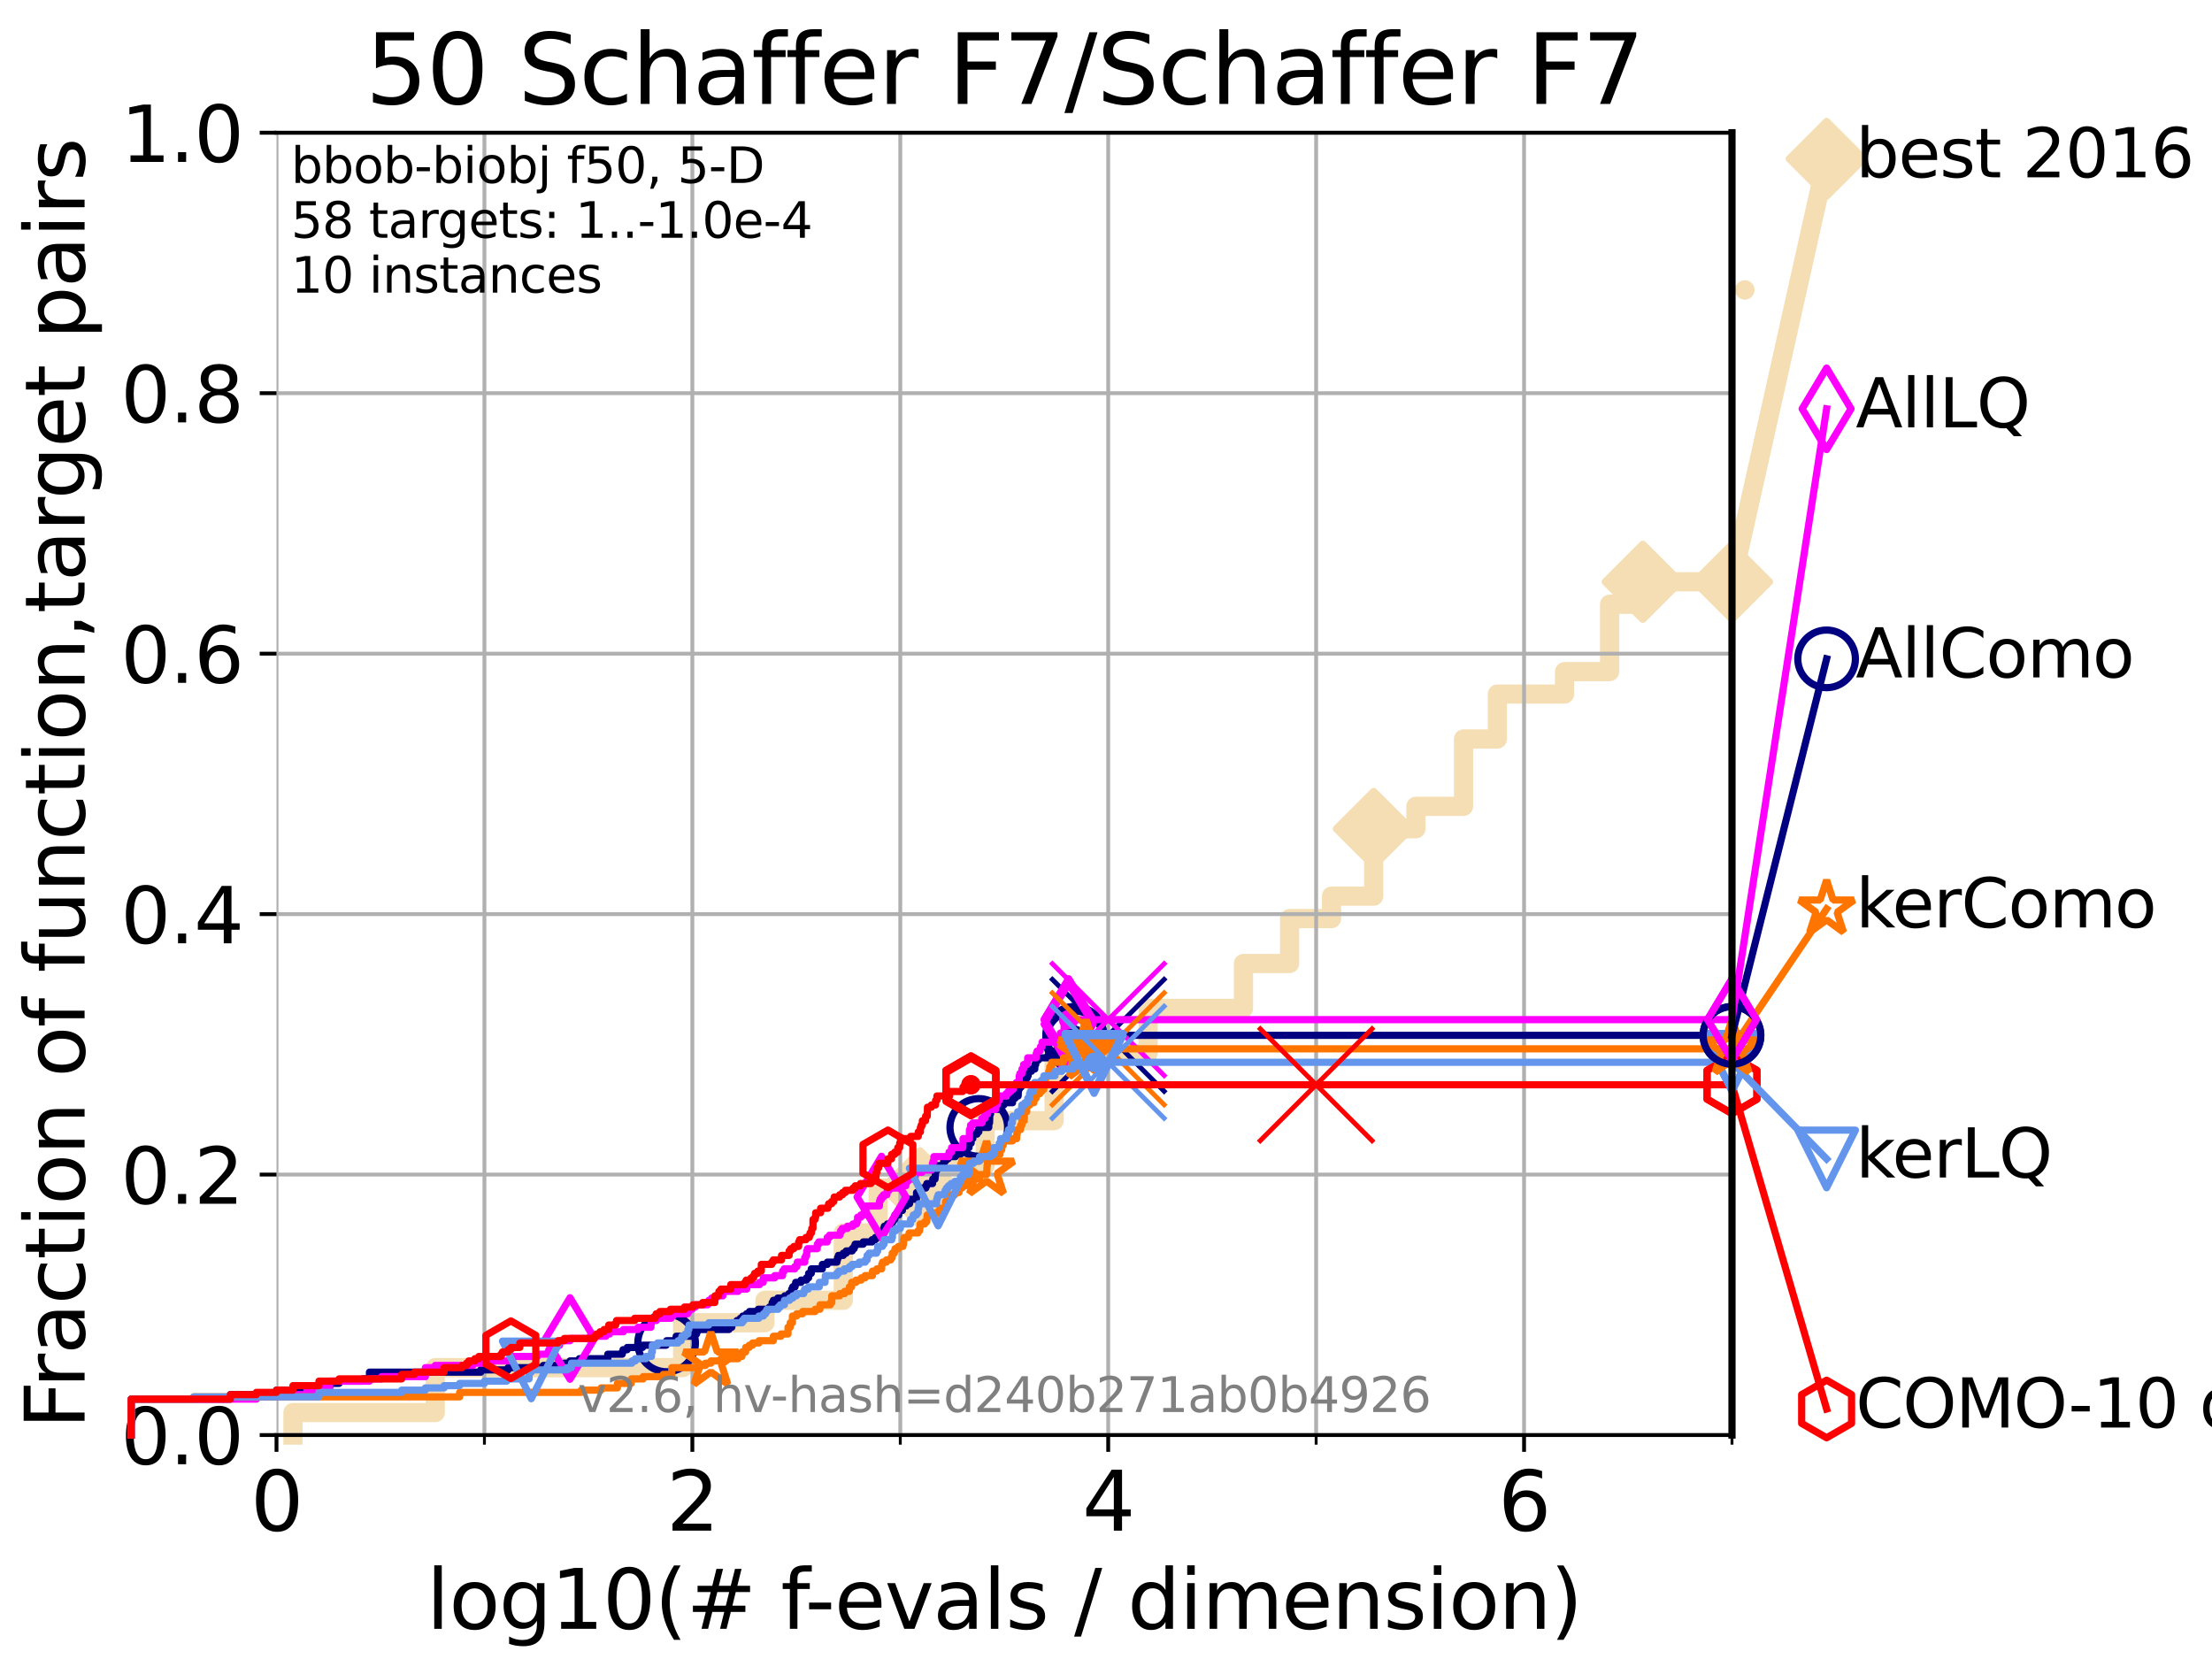 <?xml version="1.0" encoding="utf-8" standalone="no"?>
<!DOCTYPE svg PUBLIC "-//W3C//DTD SVG 1.1//EN"
  "http://www.w3.org/Graphics/SVG/1.1/DTD/svg11.dtd">
<svg xmlns:xlink="http://www.w3.org/1999/xlink" width="460.8pt" height="345.6pt" viewBox="0 0 460.8 345.6" xmlns="http://www.w3.org/2000/svg" version="1.1">
 <defs>
  <style type="text/css">*{stroke-linejoin: round; stroke-linecap: butt}</style>
 </defs>
 <g id="figure_1">
  <g id="patch_1">
   <path d="M 0 345.6 
L 460.8 345.6 
L 460.8 0 
L 0 0 
z
" style="fill: #ffffff"/>
  </g>
  <g id="axes_1">
   <g id="patch_2">
    <path d="M 57.6 298.944 
L 360.806 298.944 
L 360.806 27.648 
L 57.6 27.648 
z
" style="fill: #ffffff"/>
   </g>
   <g id="line2d_1">
    <path d="M 61.03 298.944 
L 61.03 294.266 
L 90.668 294.266 
L 90.668 284.911 
L 142.207 284.911 
L 142.207 275.556 
L 159.351 275.556 
L 159.351 270.879 
L 175.673 270.879 
L 175.673 256.846 
L 182.934 256.846 
L 182.934 247.491 
L 191.668 247.491 
L 191.668 242.814 
L 205.226 242.814 
L 205.226 233.459 
L 219.591 233.459 
L 219.591 219.426 
L 239.175 219.426 
L 239.175 210.071 
L 259.034 210.071 
L 259.034 200.716 
L 268.644 200.716 
L 268.644 191.361 
L 277.379 191.361 
L 277.379 186.684 
L 286.164 186.684 
L 286.164 172.651 
L 294.96 172.651 
L 294.96 167.974 
L 304.879 167.974 
L 304.879 153.941 
L 311.932 153.941 
L 311.932 144.586 
L 325.929 144.586 
L 325.929 139.908 
L 335.314 139.908 
L 335.314 125.876 
L 342.219 125.876 
L 342.219 121.198 
L 360.806 121.198 
" style="fill: none; stroke: #f5deb3; stroke-width: 4; stroke-linecap: square"/>
   </g>
   <g id="line2d_2">
    <defs>
     <path id="m87ab531203" d="M -0 7.778 
L 7.778 0 
L 0 -7.778 
L -7.778 -0 
z
" style="stroke: #f5deb3; stroke-width: 1.5; stroke-linejoin: miter"/>
    </defs>
    <g>
     <use xlink:href="#m87ab531203" x="191.668" y="247.491" style="fill: #f5deb3; stroke: #f5deb3; stroke-width: 1.5; stroke-linejoin: miter"/>
     <use xlink:href="#m87ab531203" x="286.164" y="172.651" style="fill: #f5deb3; stroke: #f5deb3; stroke-width: 1.5; stroke-linejoin: miter"/>
     <use xlink:href="#m87ab531203" x="342.219" y="121.198" style="fill: #f5deb3; stroke: #f5deb3; stroke-width: 1.5; stroke-linejoin: miter"/>
     <use xlink:href="#m87ab531203" x="342.219" y="121.198" style="fill: #f5deb3; stroke: #f5deb3; stroke-width: 1.5; stroke-linejoin: miter"/>
     <use xlink:href="#m87ab531203" x="360.806" y="121.198" style="fill: #f5deb3; stroke: #f5deb3; stroke-width: 1.5; stroke-linejoin: miter"/>
    </g>
   </g>
   <g id="line2d_3">
    <path style="fill: none; stroke: #f5deb3; stroke-width: 4; stroke-linecap: square"/>
    <g/>
   </g>
   <g id="line2d_4">
    <path d="M 360.806 121.198 
L 380.515 33.074 
" style="fill: none; stroke: #f5deb3; stroke-width: 4; stroke-linecap: square"/>
    <g>
     <use xlink:href="#m87ab531203" x="360.806" y="121.198" style="fill: #f5deb3; stroke: #f5deb3; stroke-width: 1.5; stroke-linejoin: miter"/>
     <use xlink:href="#m87ab531203" x="380.515" y="33.074" style="fill: #f5deb3; stroke: #f5deb3; stroke-width: 1.5; stroke-linejoin: miter"/>
    </g>
   </g>
   <g id="matplotlib.axis_1">
    <g id="xtick_1">
     <g id="line2d_5">
      <path d="M 57.6 298.944 
L 57.6 27.648 
" clip-path="url(#pf5c33882c2)" style="fill: none; stroke: #b0b0b0; stroke-width: 0.8; stroke-linecap: square"/>
     </g>
     <g id="line2d_6">
      <defs>
       <path id="m88e750ad58" d="M 0 0 
L 0 3.5 
" style="stroke: #000000; stroke-width: 0.8"/>
      </defs>
      <g>
       <use xlink:href="#m88e750ad58" x="57.6" y="298.944" style="stroke: #000000; stroke-width: 0.8"/>
      </g>
     </g>
     <g id="text_1">
      <!-- 0 -->
      <g transform="translate(52.192 318.861) scale(0.17 -0.17)">
       <defs>
        <path id="DejaVuSans-30" d="M 2034 4250 
Q 1547 4250 1301 3770 
Q 1056 3291 1056 2328 
Q 1056 1369 1301 889 
Q 1547 409 2034 409 
Q 2525 409 2770 889 
Q 3016 1369 3016 2328 
Q 3016 3291 2770 3770 
Q 2525 4250 2034 4250 
z
M 2034 4750 
Q 2819 4750 3233 4129 
Q 3647 3509 3647 2328 
Q 3647 1150 3233 529 
Q 2819 -91 2034 -91 
Q 1250 -91 836 529 
Q 422 1150 422 2328 
Q 422 3509 836 4129 
Q 1250 4750 2034 4750 
z
" transform="scale(0.016)"/>
       </defs>
       <use xlink:href="#DejaVuSans-30"/>
      </g>
     </g>
    </g>
    <g id="xtick_2">
     <g id="line2d_7">
      <path d="M 144.23 298.944 
L 144.23 27.648 
" clip-path="url(#pf5c33882c2)" style="fill: none; stroke: #b0b0b0; stroke-width: 0.8; stroke-linecap: square"/>
     </g>
     <g id="line2d_8">
      <g>
       <use xlink:href="#m88e750ad58" x="144.23" y="298.944" style="stroke: #000000; stroke-width: 0.8"/>
      </g>
     </g>
     <g id="text_2">
      <!-- 2 -->
      <g transform="translate(138.822 318.861) scale(0.17 -0.17)">
       <defs>
        <path id="DejaVuSans-32" d="M 1228 531 
L 3431 531 
L 3431 0 
L 469 0 
L 469 531 
Q 828 903 1448 1529 
Q 2069 2156 2228 2338 
Q 2531 2678 2651 2914 
Q 2772 3150 2772 3378 
Q 2772 3750 2511 3984 
Q 2250 4219 1831 4219 
Q 1534 4219 1204 4116 
Q 875 4013 500 3803 
L 500 4441 
Q 881 4594 1212 4672 
Q 1544 4750 1819 4750 
Q 2544 4750 2975 4387 
Q 3406 4025 3406 3419 
Q 3406 3131 3298 2873 
Q 3191 2616 2906 2266 
Q 2828 2175 2409 1742 
Q 1991 1309 1228 531 
z
" transform="scale(0.016)"/>
       </defs>
       <use xlink:href="#DejaVuSans-32"/>
      </g>
     </g>
    </g>
    <g id="xtick_3">
     <g id="line2d_9">
      <path d="M 230.861 298.944 
L 230.861 27.648 
" clip-path="url(#pf5c33882c2)" style="fill: none; stroke: #b0b0b0; stroke-width: 0.8; stroke-linecap: square"/>
     </g>
     <g id="line2d_10">
      <g>
       <use xlink:href="#m88e750ad58" x="230.861" y="298.944" style="stroke: #000000; stroke-width: 0.8"/>
      </g>
     </g>
     <g id="text_3">
      <!-- 4 -->
      <g transform="translate(225.453 318.861) scale(0.17 -0.17)">
       <defs>
        <path id="DejaVuSans-34" d="M 2419 4116 
L 825 1625 
L 2419 1625 
L 2419 4116 
z
M 2253 4666 
L 3047 4666 
L 3047 1625 
L 3713 1625 
L 3713 1100 
L 3047 1100 
L 3047 0 
L 2419 0 
L 2419 1100 
L 313 1100 
L 313 1709 
L 2253 4666 
z
" transform="scale(0.016)"/>
       </defs>
       <use xlink:href="#DejaVuSans-34"/>
      </g>
     </g>
    </g>
    <g id="xtick_4">
     <g id="line2d_11">
      <path d="M 317.491 298.944 
L 317.491 27.648 
" clip-path="url(#pf5c33882c2)" style="fill: none; stroke: #b0b0b0; stroke-width: 0.8; stroke-linecap: square"/>
     </g>
     <g id="line2d_12">
      <g>
       <use xlink:href="#m88e750ad58" x="317.491" y="298.944" style="stroke: #000000; stroke-width: 0.8"/>
      </g>
     </g>
     <g id="text_4">
      <!-- 6 -->
      <g transform="translate(312.083 318.861) scale(0.17 -0.17)">
       <defs>
        <path id="DejaVuSans-36" d="M 2113 2584 
Q 1688 2584 1439 2293 
Q 1191 2003 1191 1497 
Q 1191 994 1439 701 
Q 1688 409 2113 409 
Q 2538 409 2786 701 
Q 3034 994 3034 1497 
Q 3034 2003 2786 2293 
Q 2538 2584 2113 2584 
z
M 3366 4563 
L 3366 3988 
Q 3128 4100 2886 4159 
Q 2644 4219 2406 4219 
Q 1781 4219 1451 3797 
Q 1122 3375 1075 2522 
Q 1259 2794 1537 2939 
Q 1816 3084 2150 3084 
Q 2853 3084 3261 2657 
Q 3669 2231 3669 1497 
Q 3669 778 3244 343 
Q 2819 -91 2113 -91 
Q 1303 -91 875 529 
Q 447 1150 447 2328 
Q 447 3434 972 4092 
Q 1497 4750 2381 4750 
Q 2619 4750 2861 4703 
Q 3103 4656 3366 4563 
z
" transform="scale(0.016)"/>
       </defs>
       <use xlink:href="#DejaVuSans-36"/>
      </g>
     </g>
    </g>
    <g id="xtick_5">
     <g id="line2d_13">
      <path d="M 100.915 298.944 
L 100.915 27.648 
" clip-path="url(#pf5c33882c2)" style="fill: none; stroke: #b0b0b0; stroke-width: 0.8; stroke-linecap: square"/>
     </g>
     <g id="line2d_14">
      <defs>
       <path id="md35252fd0d" d="M 0 0 
L 0 2 
" style="stroke: #000000; stroke-width: 0.6"/>
      </defs>
      <g>
       <use xlink:href="#md35252fd0d" x="100.915" y="298.944" style="stroke: #000000; stroke-width: 0.6"/>
      </g>
     </g>
    </g>
    <g id="xtick_6">
     <g id="line2d_15">
      <path d="M 187.546 298.944 
L 187.546 27.648 
" clip-path="url(#pf5c33882c2)" style="fill: none; stroke: #b0b0b0; stroke-width: 0.8; stroke-linecap: square"/>
     </g>
     <g id="line2d_16">
      <g>
       <use xlink:href="#md35252fd0d" x="187.546" y="298.944" style="stroke: #000000; stroke-width: 0.6"/>
      </g>
     </g>
    </g>
    <g id="xtick_7">
     <g id="line2d_17">
      <path d="M 274.176 298.944 
L 274.176 27.648 
" clip-path="url(#pf5c33882c2)" style="fill: none; stroke: #b0b0b0; stroke-width: 0.8; stroke-linecap: square"/>
     </g>
     <g id="line2d_18">
      <g>
       <use xlink:href="#md35252fd0d" x="274.176" y="298.944" style="stroke: #000000; stroke-width: 0.6"/>
      </g>
     </g>
    </g>
    <g id="xtick_8">
     <g id="line2d_19">
      <path d="M 360.806 298.944 
L 360.806 27.648 
" clip-path="url(#pf5c33882c2)" style="fill: none; stroke: #b0b0b0; stroke-width: 0.8; stroke-linecap: square"/>
     </g>
     <g id="line2d_20">
      <g>
       <use xlink:href="#md35252fd0d" x="360.806" y="298.944" style="stroke: #000000; stroke-width: 0.6"/>
      </g>
     </g>
    </g>
    <g id="text_5">
     <!-- log10(# f-evals / dimension) -->
     <g transform="translate(88.823 339.314) scale(0.17 -0.17)">
      <defs>
       <path id="DejaVuSans-6c" d="M 603 4863 
L 1178 4863 
L 1178 0 
L 603 0 
L 603 4863 
z
" transform="scale(0.016)"/>
       <path id="DejaVuSans-6f" d="M 1959 3097 
Q 1497 3097 1228 2736 
Q 959 2375 959 1747 
Q 959 1119 1226 758 
Q 1494 397 1959 397 
Q 2419 397 2687 759 
Q 2956 1122 2956 1747 
Q 2956 2369 2687 2733 
Q 2419 3097 1959 3097 
z
M 1959 3584 
Q 2709 3584 3137 3096 
Q 3566 2609 3566 1747 
Q 3566 888 3137 398 
Q 2709 -91 1959 -91 
Q 1206 -91 779 398 
Q 353 888 353 1747 
Q 353 2609 779 3096 
Q 1206 3584 1959 3584 
z
" transform="scale(0.016)"/>
       <path id="DejaVuSans-67" d="M 2906 1791 
Q 2906 2416 2648 2759 
Q 2391 3103 1925 3103 
Q 1463 3103 1205 2759 
Q 947 2416 947 1791 
Q 947 1169 1205 825 
Q 1463 481 1925 481 
Q 2391 481 2648 825 
Q 2906 1169 2906 1791 
z
M 3481 434 
Q 3481 -459 3084 -895 
Q 2688 -1331 1869 -1331 
Q 1566 -1331 1297 -1286 
Q 1028 -1241 775 -1147 
L 775 -588 
Q 1028 -725 1275 -790 
Q 1522 -856 1778 -856 
Q 2344 -856 2625 -561 
Q 2906 -266 2906 331 
L 2906 616 
Q 2728 306 2450 153 
Q 2172 0 1784 0 
Q 1141 0 747 490 
Q 353 981 353 1791 
Q 353 2603 747 3093 
Q 1141 3584 1784 3584 
Q 2172 3584 2450 3431 
Q 2728 3278 2906 2969 
L 2906 3500 
L 3481 3500 
L 3481 434 
z
" transform="scale(0.016)"/>
       <path id="DejaVuSans-31" d="M 794 531 
L 1825 531 
L 1825 4091 
L 703 3866 
L 703 4441 
L 1819 4666 
L 2450 4666 
L 2450 531 
L 3481 531 
L 3481 0 
L 794 0 
L 794 531 
z
" transform="scale(0.016)"/>
       <path id="DejaVuSans-28" d="M 1984 4856 
Q 1566 4138 1362 3434 
Q 1159 2731 1159 2009 
Q 1159 1288 1364 580 
Q 1569 -128 1984 -844 
L 1484 -844 
Q 1016 -109 783 600 
Q 550 1309 550 2009 
Q 550 2706 781 3412 
Q 1013 4119 1484 4856 
L 1984 4856 
z
" transform="scale(0.016)"/>
       <path id="DejaVuSans-23" d="M 3272 2816 
L 2363 2816 
L 2100 1772 
L 3016 1772 
L 3272 2816 
z
M 2803 4594 
L 2478 3297 
L 3391 3297 
L 3719 4594 
L 4219 4594 
L 3897 3297 
L 4872 3297 
L 4872 2816 
L 3775 2816 
L 3519 1772 
L 4513 1772 
L 4513 1294 
L 3397 1294 
L 3072 0 
L 2572 0 
L 2894 1294 
L 1978 1294 
L 1656 0 
L 1153 0 
L 1478 1294 
L 494 1294 
L 494 1772 
L 1594 1772 
L 1856 2816 
L 850 2816 
L 850 3297 
L 1978 3297 
L 2297 4594 
L 2803 4594 
z
" transform="scale(0.016)"/>
       <path id="DejaVuSans-20" transform="scale(0.016)"/>
       <path id="DejaVuSans-66" d="M 2375 4863 
L 2375 4384 
L 1825 4384 
Q 1516 4384 1395 4259 
Q 1275 4134 1275 3809 
L 1275 3500 
L 2222 3500 
L 2222 3053 
L 1275 3053 
L 1275 0 
L 697 0 
L 697 3053 
L 147 3053 
L 147 3500 
L 697 3500 
L 697 3744 
Q 697 4328 969 4595 
Q 1241 4863 1831 4863 
L 2375 4863 
z
" transform="scale(0.016)"/>
       <path id="DejaVuSans-2d" d="M 313 2009 
L 1997 2009 
L 1997 1497 
L 313 1497 
L 313 2009 
z
" transform="scale(0.016)"/>
       <path id="DejaVuSans-65" d="M 3597 1894 
L 3597 1613 
L 953 1613 
Q 991 1019 1311 708 
Q 1631 397 2203 397 
Q 2534 397 2845 478 
Q 3156 559 3463 722 
L 3463 178 
Q 3153 47 2828 -22 
Q 2503 -91 2169 -91 
Q 1331 -91 842 396 
Q 353 884 353 1716 
Q 353 2575 817 3079 
Q 1281 3584 2069 3584 
Q 2775 3584 3186 3129 
Q 3597 2675 3597 1894 
z
M 3022 2063 
Q 3016 2534 2758 2815 
Q 2500 3097 2075 3097 
Q 1594 3097 1305 2825 
Q 1016 2553 972 2059 
L 3022 2063 
z
" transform="scale(0.016)"/>
       <path id="DejaVuSans-76" d="M 191 3500 
L 800 3500 
L 1894 563 
L 2988 3500 
L 3597 3500 
L 2284 0 
L 1503 0 
L 191 3500 
z
" transform="scale(0.016)"/>
       <path id="DejaVuSans-61" d="M 2194 1759 
Q 1497 1759 1228 1600 
Q 959 1441 959 1056 
Q 959 750 1161 570 
Q 1363 391 1709 391 
Q 2188 391 2477 730 
Q 2766 1069 2766 1631 
L 2766 1759 
L 2194 1759 
z
M 3341 1997 
L 3341 0 
L 2766 0 
L 2766 531 
Q 2569 213 2275 61 
Q 1981 -91 1556 -91 
Q 1019 -91 701 211 
Q 384 513 384 1019 
Q 384 1609 779 1909 
Q 1175 2209 1959 2209 
L 2766 2209 
L 2766 2266 
Q 2766 2663 2505 2880 
Q 2244 3097 1772 3097 
Q 1472 3097 1187 3025 
Q 903 2953 641 2809 
L 641 3341 
Q 956 3463 1253 3523 
Q 1550 3584 1831 3584 
Q 2591 3584 2966 3190 
Q 3341 2797 3341 1997 
z
" transform="scale(0.016)"/>
       <path id="DejaVuSans-73" d="M 2834 3397 
L 2834 2853 
Q 2591 2978 2328 3040 
Q 2066 3103 1784 3103 
Q 1356 3103 1142 2972 
Q 928 2841 928 2578 
Q 928 2378 1081 2264 
Q 1234 2150 1697 2047 
L 1894 2003 
Q 2506 1872 2764 1633 
Q 3022 1394 3022 966 
Q 3022 478 2636 193 
Q 2250 -91 1575 -91 
Q 1294 -91 989 -36 
Q 684 19 347 128 
L 347 722 
Q 666 556 975 473 
Q 1284 391 1588 391 
Q 1994 391 2212 530 
Q 2431 669 2431 922 
Q 2431 1156 2273 1281 
Q 2116 1406 1581 1522 
L 1381 1569 
Q 847 1681 609 1914 
Q 372 2147 372 2553 
Q 372 3047 722 3315 
Q 1072 3584 1716 3584 
Q 2034 3584 2315 3537 
Q 2597 3491 2834 3397 
z
" transform="scale(0.016)"/>
       <path id="DejaVuSans-2f" d="M 1625 4666 
L 2156 4666 
L 531 -594 
L 0 -594 
L 1625 4666 
z
" transform="scale(0.016)"/>
       <path id="DejaVuSans-64" d="M 2906 2969 
L 2906 4863 
L 3481 4863 
L 3481 0 
L 2906 0 
L 2906 525 
Q 2725 213 2448 61 
Q 2172 -91 1784 -91 
Q 1150 -91 751 415 
Q 353 922 353 1747 
Q 353 2572 751 3078 
Q 1150 3584 1784 3584 
Q 2172 3584 2448 3432 
Q 2725 3281 2906 2969 
z
M 947 1747 
Q 947 1113 1208 752 
Q 1469 391 1925 391 
Q 2381 391 2643 752 
Q 2906 1113 2906 1747 
Q 2906 2381 2643 2742 
Q 2381 3103 1925 3103 
Q 1469 3103 1208 2742 
Q 947 2381 947 1747 
z
" transform="scale(0.016)"/>
       <path id="DejaVuSans-69" d="M 603 3500 
L 1178 3500 
L 1178 0 
L 603 0 
L 603 3500 
z
M 603 4863 
L 1178 4863 
L 1178 4134 
L 603 4134 
L 603 4863 
z
" transform="scale(0.016)"/>
       <path id="DejaVuSans-6d" d="M 3328 2828 
Q 3544 3216 3844 3400 
Q 4144 3584 4550 3584 
Q 5097 3584 5394 3201 
Q 5691 2819 5691 2113 
L 5691 0 
L 5113 0 
L 5113 2094 
Q 5113 2597 4934 2840 
Q 4756 3084 4391 3084 
Q 3944 3084 3684 2787 
Q 3425 2491 3425 1978 
L 3425 0 
L 2847 0 
L 2847 2094 
Q 2847 2600 2669 2842 
Q 2491 3084 2119 3084 
Q 1678 3084 1418 2786 
Q 1159 2488 1159 1978 
L 1159 0 
L 581 0 
L 581 3500 
L 1159 3500 
L 1159 2956 
Q 1356 3278 1631 3431 
Q 1906 3584 2284 3584 
Q 2666 3584 2933 3390 
Q 3200 3197 3328 2828 
z
" transform="scale(0.016)"/>
       <path id="DejaVuSans-6e" d="M 3513 2113 
L 3513 0 
L 2938 0 
L 2938 2094 
Q 2938 2591 2744 2837 
Q 2550 3084 2163 3084 
Q 1697 3084 1428 2787 
Q 1159 2491 1159 1978 
L 1159 0 
L 581 0 
L 581 3500 
L 1159 3500 
L 1159 2956 
Q 1366 3272 1645 3428 
Q 1925 3584 2291 3584 
Q 2894 3584 3203 3211 
Q 3513 2838 3513 2113 
z
" transform="scale(0.016)"/>
       <path id="DejaVuSans-29" d="M 513 4856 
L 1013 4856 
Q 1481 4119 1714 3412 
Q 1947 2706 1947 2009 
Q 1947 1309 1714 600 
Q 1481 -109 1013 -844 
L 513 -844 
Q 928 -128 1133 580 
Q 1338 1288 1338 2009 
Q 1338 2731 1133 3434 
Q 928 4138 513 4856 
z
" transform="scale(0.016)"/>
      </defs>
      <use xlink:href="#DejaVuSans-6c"/>
      <use xlink:href="#DejaVuSans-6f" x="27.783"/>
      <use xlink:href="#DejaVuSans-67" x="88.965"/>
      <use xlink:href="#DejaVuSans-31" x="152.441"/>
      <use xlink:href="#DejaVuSans-30" x="216.064"/>
      <use xlink:href="#DejaVuSans-28" x="279.688"/>
      <use xlink:href="#DejaVuSans-23" x="318.701"/>
      <use xlink:href="#DejaVuSans-20" x="402.49"/>
      <use xlink:href="#DejaVuSans-66" x="434.277"/>
      <use xlink:href="#DejaVuSans-2d" x="463.982"/>
      <use xlink:href="#DejaVuSans-65" x="500.066"/>
      <use xlink:href="#DejaVuSans-76" x="561.59"/>
      <use xlink:href="#DejaVuSans-61" x="620.77"/>
      <use xlink:href="#DejaVuSans-6c" x="682.049"/>
      <use xlink:href="#DejaVuSans-73" x="709.832"/>
      <use xlink:href="#DejaVuSans-20" x="761.932"/>
      <use xlink:href="#DejaVuSans-2f" x="793.719"/>
      <use xlink:href="#DejaVuSans-20" x="827.41"/>
      <use xlink:href="#DejaVuSans-64" x="859.197"/>
      <use xlink:href="#DejaVuSans-69" x="922.674"/>
      <use xlink:href="#DejaVuSans-6d" x="950.457"/>
      <use xlink:href="#DejaVuSans-65" x="1047.869"/>
      <use xlink:href="#DejaVuSans-6e" x="1109.393"/>
      <use xlink:href="#DejaVuSans-73" x="1172.771"/>
      <use xlink:href="#DejaVuSans-69" x="1224.871"/>
      <use xlink:href="#DejaVuSans-6f" x="1252.654"/>
      <use xlink:href="#DejaVuSans-6e" x="1313.836"/>
      <use xlink:href="#DejaVuSans-29" x="1377.215"/>
     </g>
    </g>
   </g>
   <g id="matplotlib.axis_2">
    <g id="ytick_1">
     <g id="line2d_21">
      <path d="M 57.6 298.944 
L 360.806 298.944 
" clip-path="url(#pf5c33882c2)" style="fill: none; stroke: #b0b0b0; stroke-width: 0.8; stroke-linecap: square"/>
     </g>
     <g id="line2d_22">
      <defs>
       <path id="m86bab0db8a" d="M 0 0 
L -3.5 0 
" style="stroke: #000000; stroke-width: 0.8"/>
      </defs>
      <g>
       <use xlink:href="#m86bab0db8a" x="57.6" y="298.944" style="stroke: #000000; stroke-width: 0.8"/>
      </g>
     </g>
     <g id="text_6">
      <!-- 0.0 -->
      <g transform="translate(25.155 305.023) scale(0.16 -0.16)">
       <defs>
        <path id="DejaVuSans-2e" d="M 684 794 
L 1344 794 
L 1344 0 
L 684 0 
L 684 794 
z
" transform="scale(0.016)"/>
       </defs>
       <use xlink:href="#DejaVuSans-30"/>
       <use xlink:href="#DejaVuSans-2e" x="63.623"/>
       <use xlink:href="#DejaVuSans-30" x="95.41"/>
      </g>
     </g>
    </g>
    <g id="ytick_2">
     <g id="line2d_23">
      <path d="M 57.6 244.685 
L 360.806 244.685 
" clip-path="url(#pf5c33882c2)" style="fill: none; stroke: #b0b0b0; stroke-width: 0.8; stroke-linecap: square"/>
     </g>
     <g id="line2d_24">
      <g>
       <use xlink:href="#m86bab0db8a" x="57.6" y="244.685" style="stroke: #000000; stroke-width: 0.8"/>
      </g>
     </g>
     <g id="text_7">
      <!-- 0.2 -->
      <g transform="translate(25.155 250.764) scale(0.16 -0.16)">
       <use xlink:href="#DejaVuSans-30"/>
       <use xlink:href="#DejaVuSans-2e" x="63.623"/>
       <use xlink:href="#DejaVuSans-32" x="95.41"/>
      </g>
     </g>
    </g>
    <g id="ytick_3">
     <g id="line2d_25">
      <path d="M 57.6 190.426 
L 360.806 190.426 
" clip-path="url(#pf5c33882c2)" style="fill: none; stroke: #b0b0b0; stroke-width: 0.8; stroke-linecap: square"/>
     </g>
     <g id="line2d_26">
      <g>
       <use xlink:href="#m86bab0db8a" x="57.6" y="190.426" style="stroke: #000000; stroke-width: 0.8"/>
      </g>
     </g>
     <g id="text_8">
      <!-- 0.4 -->
      <g transform="translate(25.155 196.504) scale(0.16 -0.16)">
       <use xlink:href="#DejaVuSans-30"/>
       <use xlink:href="#DejaVuSans-2e" x="63.623"/>
       <use xlink:href="#DejaVuSans-34" x="95.41"/>
      </g>
     </g>
    </g>
    <g id="ytick_4">
     <g id="line2d_27">
      <path d="M 57.6 136.166 
L 360.806 136.166 
" clip-path="url(#pf5c33882c2)" style="fill: none; stroke: #b0b0b0; stroke-width: 0.8; stroke-linecap: square"/>
     </g>
     <g id="line2d_28">
      <g>
       <use xlink:href="#m86bab0db8a" x="57.6" y="136.166" style="stroke: #000000; stroke-width: 0.8"/>
      </g>
     </g>
     <g id="text_9">
      <!-- 0.6 -->
      <g transform="translate(25.155 142.245) scale(0.16 -0.16)">
       <use xlink:href="#DejaVuSans-30"/>
       <use xlink:href="#DejaVuSans-2e" x="63.623"/>
       <use xlink:href="#DejaVuSans-36" x="95.41"/>
      </g>
     </g>
    </g>
    <g id="ytick_5">
     <g id="line2d_29">
      <path d="M 57.6 81.907 
L 360.806 81.907 
" clip-path="url(#pf5c33882c2)" style="fill: none; stroke: #b0b0b0; stroke-width: 0.8; stroke-linecap: square"/>
     </g>
     <g id="line2d_30">
      <g>
       <use xlink:href="#m86bab0db8a" x="57.6" y="81.907" style="stroke: #000000; stroke-width: 0.8"/>
      </g>
     </g>
     <g id="text_10">
      <!-- 0.8 -->
      <g transform="translate(25.155 87.986) scale(0.16 -0.16)">
       <defs>
        <path id="DejaVuSans-38" d="M 2034 2216 
Q 1584 2216 1326 1975 
Q 1069 1734 1069 1313 
Q 1069 891 1326 650 
Q 1584 409 2034 409 
Q 2484 409 2743 651 
Q 3003 894 3003 1313 
Q 3003 1734 2745 1975 
Q 2488 2216 2034 2216 
z
M 1403 2484 
Q 997 2584 770 2862 
Q 544 3141 544 3541 
Q 544 4100 942 4425 
Q 1341 4750 2034 4750 
Q 2731 4750 3128 4425 
Q 3525 4100 3525 3541 
Q 3525 3141 3298 2862 
Q 3072 2584 2669 2484 
Q 3125 2378 3379 2068 
Q 3634 1759 3634 1313 
Q 3634 634 3220 271 
Q 2806 -91 2034 -91 
Q 1263 -91 848 271 
Q 434 634 434 1313 
Q 434 1759 690 2068 
Q 947 2378 1403 2484 
z
M 1172 3481 
Q 1172 3119 1398 2916 
Q 1625 2713 2034 2713 
Q 2441 2713 2670 2916 
Q 2900 3119 2900 3481 
Q 2900 3844 2670 4047 
Q 2441 4250 2034 4250 
Q 1625 4250 1398 4047 
Q 1172 3844 1172 3481 
z
" transform="scale(0.016)"/>
       </defs>
       <use xlink:href="#DejaVuSans-30"/>
       <use xlink:href="#DejaVuSans-2e" x="63.623"/>
       <use xlink:href="#DejaVuSans-38" x="95.41"/>
      </g>
     </g>
    </g>
    <g id="ytick_6">
     <g id="line2d_31">
      <path d="M 57.6 27.648 
L 360.806 27.648 
" clip-path="url(#pf5c33882c2)" style="fill: none; stroke: #b0b0b0; stroke-width: 0.8; stroke-linecap: square"/>
     </g>
     <g id="line2d_32">
      <g>
       <use xlink:href="#m86bab0db8a" x="57.6" y="27.648" style="stroke: #000000; stroke-width: 0.8"/>
      </g>
     </g>
     <g id="text_11">
      <!-- 1.0 -->
      <g transform="translate(25.155 33.727) scale(0.16 -0.16)">
       <use xlink:href="#DejaVuSans-31"/>
       <use xlink:href="#DejaVuSans-2e" x="63.623"/>
       <use xlink:href="#DejaVuSans-30" x="95.41"/>
      </g>
     </g>
    </g>
    <g id="text_12">
     <!-- Fraction of function,target pairs -->
     <g transform="translate(17.62 297.681) rotate(-90) scale(0.17 -0.17)">
      <defs>
       <path id="DejaVuSans-46" d="M 628 4666 
L 3309 4666 
L 3309 4134 
L 1259 4134 
L 1259 2759 
L 3109 2759 
L 3109 2228 
L 1259 2228 
L 1259 0 
L 628 0 
L 628 4666 
z
" transform="scale(0.016)"/>
       <path id="DejaVuSans-72" d="M 2631 2963 
Q 2534 3019 2420 3045 
Q 2306 3072 2169 3072 
Q 1681 3072 1420 2755 
Q 1159 2438 1159 1844 
L 1159 0 
L 581 0 
L 581 3500 
L 1159 3500 
L 1159 2956 
Q 1341 3275 1631 3429 
Q 1922 3584 2338 3584 
Q 2397 3584 2469 3576 
Q 2541 3569 2628 3553 
L 2631 2963 
z
" transform="scale(0.016)"/>
       <path id="DejaVuSans-63" d="M 3122 3366 
L 3122 2828 
Q 2878 2963 2633 3030 
Q 2388 3097 2138 3097 
Q 1578 3097 1268 2742 
Q 959 2388 959 1747 
Q 959 1106 1268 751 
Q 1578 397 2138 397 
Q 2388 397 2633 464 
Q 2878 531 3122 666 
L 3122 134 
Q 2881 22 2623 -34 
Q 2366 -91 2075 -91 
Q 1284 -91 818 406 
Q 353 903 353 1747 
Q 353 2603 823 3093 
Q 1294 3584 2113 3584 
Q 2378 3584 2631 3529 
Q 2884 3475 3122 3366 
z
" transform="scale(0.016)"/>
       <path id="DejaVuSans-74" d="M 1172 4494 
L 1172 3500 
L 2356 3500 
L 2356 3053 
L 1172 3053 
L 1172 1153 
Q 1172 725 1289 603 
Q 1406 481 1766 481 
L 2356 481 
L 2356 0 
L 1766 0 
Q 1100 0 847 248 
Q 594 497 594 1153 
L 594 3053 
L 172 3053 
L 172 3500 
L 594 3500 
L 594 4494 
L 1172 4494 
z
" transform="scale(0.016)"/>
       <path id="DejaVuSans-75" d="M 544 1381 
L 544 3500 
L 1119 3500 
L 1119 1403 
Q 1119 906 1312 657 
Q 1506 409 1894 409 
Q 2359 409 2629 706 
Q 2900 1003 2900 1516 
L 2900 3500 
L 3475 3500 
L 3475 0 
L 2900 0 
L 2900 538 
Q 2691 219 2414 64 
Q 2138 -91 1772 -91 
Q 1169 -91 856 284 
Q 544 659 544 1381 
z
M 1991 3584 
L 1991 3584 
z
" transform="scale(0.016)"/>
       <path id="DejaVuSans-2c" d="M 750 794 
L 1409 794 
L 1409 256 
L 897 -744 
L 494 -744 
L 750 256 
L 750 794 
z
" transform="scale(0.016)"/>
       <path id="DejaVuSans-70" d="M 1159 525 
L 1159 -1331 
L 581 -1331 
L 581 3500 
L 1159 3500 
L 1159 2969 
Q 1341 3281 1617 3432 
Q 1894 3584 2278 3584 
Q 2916 3584 3314 3078 
Q 3713 2572 3713 1747 
Q 3713 922 3314 415 
Q 2916 -91 2278 -91 
Q 1894 -91 1617 61 
Q 1341 213 1159 525 
z
M 3116 1747 
Q 3116 2381 2855 2742 
Q 2594 3103 2138 3103 
Q 1681 3103 1420 2742 
Q 1159 2381 1159 1747 
Q 1159 1113 1420 752 
Q 1681 391 2138 391 
Q 2594 391 2855 752 
Q 3116 1113 3116 1747 
z
" transform="scale(0.016)"/>
      </defs>
      <use xlink:href="#DejaVuSans-46"/>
      <use xlink:href="#DejaVuSans-72" x="50.27"/>
      <use xlink:href="#DejaVuSans-61" x="91.383"/>
      <use xlink:href="#DejaVuSans-63" x="152.662"/>
      <use xlink:href="#DejaVuSans-74" x="207.643"/>
      <use xlink:href="#DejaVuSans-69" x="246.852"/>
      <use xlink:href="#DejaVuSans-6f" x="274.635"/>
      <use xlink:href="#DejaVuSans-6e" x="335.816"/>
      <use xlink:href="#DejaVuSans-20" x="399.195"/>
      <use xlink:href="#DejaVuSans-6f" x="430.982"/>
      <use xlink:href="#DejaVuSans-66" x="492.164"/>
      <use xlink:href="#DejaVuSans-20" x="527.369"/>
      <use xlink:href="#DejaVuSans-66" x="559.156"/>
      <use xlink:href="#DejaVuSans-75" x="594.361"/>
      <use xlink:href="#DejaVuSans-6e" x="657.74"/>
      <use xlink:href="#DejaVuSans-63" x="721.119"/>
      <use xlink:href="#DejaVuSans-74" x="776.1"/>
      <use xlink:href="#DejaVuSans-69" x="815.309"/>
      <use xlink:href="#DejaVuSans-6f" x="843.092"/>
      <use xlink:href="#DejaVuSans-6e" x="904.273"/>
      <use xlink:href="#DejaVuSans-2c" x="967.652"/>
      <use xlink:href="#DejaVuSans-74" x="999.439"/>
      <use xlink:href="#DejaVuSans-61" x="1038.648"/>
      <use xlink:href="#DejaVuSans-72" x="1099.928"/>
      <use xlink:href="#DejaVuSans-67" x="1139.291"/>
      <use xlink:href="#DejaVuSans-65" x="1202.768"/>
      <use xlink:href="#DejaVuSans-74" x="1264.291"/>
      <use xlink:href="#DejaVuSans-20" x="1303.5"/>
      <use xlink:href="#DejaVuSans-70" x="1335.287"/>
      <use xlink:href="#DejaVuSans-61" x="1398.764"/>
      <use xlink:href="#DejaVuSans-69" x="1460.043"/>
      <use xlink:href="#DejaVuSans-72" x="1487.826"/>
      <use xlink:href="#DejaVuSans-73" x="1528.939"/>
     </g>
    </g>
   </g>
   <g id="line2d_33">
    <defs>
     <path id="maf0cbbc29f" d="M 0 1.5 
C 0.398 1.5 0.779 1.342 1.061 1.061 
C 1.342 0.779 1.5 0.398 1.5 0 
C 1.5 -0.398 1.342 -0.779 1.061 -1.061 
C 0.779 -1.342 0.398 -1.5 0 -1.5 
C -0.398 -1.5 -0.779 -1.342 -1.061 -1.061 
C -1.342 -0.779 -1.5 -0.398 -1.5 0 
C -1.5 0.398 -1.342 0.779 -1.061 1.061 
C -0.779 1.342 -0.398 1.5 0 1.5 
z
" style="stroke: #f5deb3"/>
    </defs>
    <g>
     <use xlink:href="#maf0cbbc29f" x="363.478" y="60.391" style="fill: #f5deb3; stroke: #f5deb3"/>
     <use xlink:href="#maf0cbbc29f" x="363.478" y="60.391" style="fill: #f5deb3; stroke: #f5deb3"/>
    </g>
   </g>
   <g id="line2d_34">
    <defs>
     <path id="m3a3bc8f533" d="M 0 1.5 
C 0.398 1.5 0.779 1.342 1.061 1.061 
C 1.342 0.779 1.5 0.398 1.5 0 
C 1.5 -0.398 1.342 -0.779 1.061 -1.061 
C 0.779 -1.342 0.398 -1.5 0 -1.5 
C -0.398 -1.5 -0.779 -1.342 -1.061 -1.061 
C -1.342 -0.779 -1.5 -0.398 -1.5 0 
C -1.5 0.398 -1.342 0.779 -1.061 1.061 
C -0.779 1.342 -0.398 1.5 0 1.5 
z
" style="stroke: #000080"/>
    </defs>
    <g>
     <use xlink:href="#m3a3bc8f533" x="223.902" y="215.684" style="fill: #000080; stroke: #000080"/>
     <use xlink:href="#m3a3bc8f533" x="223.902" y="215.684" style="fill: #000080; stroke: #000080"/>
    </g>
   </g>
   <g id="line2d_35">
    <path d="M 27.324 298.944 
L 27.324 291.46 
L 47.991 291.46 
L 47.991 290.524 
L 57.6 290.524 
L 57.6 289.589 
L 66.441 289.589 
L 66.441 289.121 
L 68.657 289.121 
L 68.657 288.186 
L 70.639 288.186 
L 70.639 287.718 
L 75.575 287.718 
L 75.575 287.25 
L 76.969 287.25 
L 76.969 285.847 
L 100.147 285.847 
L 100.147 285.379 
L 105.851 285.379 
L 105.851 284.911 
L 113.186 284.911 
L 113.186 284.444 
L 117.54 284.444 
L 117.54 283.976 
L 118.745 283.976 
L 118.745 283.508 
L 120.683 283.508 
L 120.683 283.04 
L 126.614 283.04 
L 126.614 282.105 
L 129.623 282.105 
L 129.623 281.637 
L 129.786 281.637 
L 129.786 281.169 
L 130.657 281.169 
L 130.657 280.702 
L 133.853 280.702 
L 133.853 280.234 
L 138.768 280.234 
L 138.869 279.298 
L 140.771 279.298 
L 140.861 278.363 
L 144.003 278.363 
L 144.003 277.895 
L 145.112 277.895 
L 145.112 277.427 
L 145.291 277.427 
L 145.291 276.96 
L 151.858 276.96 
L 151.858 276.492 
L 152.45 276.492 
L 152.45 275.556 
L 153.536 275.556 
L 153.536 275.089 
L 154.234 275.089 
L 154.234 274.621 
L 154.736 274.621 
L 154.736 274.153 
L 155.516 274.153 
L 155.516 273.685 
L 156.126 273.685 
L 156.126 273.218 
L 157.953 273.218 
L 157.953 272.75 
L 160.303 272.75 
L 160.303 272.282 
L 160.855 272.282 
L 160.855 271.347 
L 161.103 271.347 
L 161.103 270.879 
L 162.016 270.879 
L 162.016 270.411 
L 163.478 270.411 
L 163.478 269.943 
L 164.337 269.943 
L 164.337 269.476 
L 164.922 269.476 
L 164.922 268.54 
L 165.134 268.54 
L 165.134 268.072 
L 165.623 268.072 
L 165.623 267.605 
L 165.755 267.605 
L 165.755 267.137 
L 166.871 267.137 
L 166.871 266.669 
L 168.011 266.669 
L 168.011 266.201 
L 168.452 266.201 
L 168.452 265.266 
L 169.004 265.266 
L 169.004 264.33 
L 171.307 264.33 
L 171.307 263.395 
L 172.356 263.395 
L 172.356 262.927 
L 174.355 262.927 
L 174.355 262.459 
L 174.469 262.459 
L 174.469 261.992 
L 174.649 261.992 
L 174.649 261.524 
L 175.673 261.524 
L 175.673 261.056 
L 176.279 261.056 
L 176.279 260.588 
L 177.531 260.588 
L 177.531 260.121 
L 177.93 260.121 
L 177.93 259.653 
L 178.13 259.653 
L 178.13 259.185 
L 179.82 259.185 
L 179.82 258.717 
L 181.677 258.717 
L 181.677 258.25 
L 182.358 258.25 
L 182.358 257.782 
L 183.011 257.782 
L 183.011 257.314 
L 183.881 257.314 
L 183.881 256.846 
L 184.059 256.846 
L 184.059 255.911 
L 184.216 255.911 
L 184.216 255.443 
L 184.865 255.443 
L 184.865 254.975 
L 185.829 254.975 
L 185.829 254.508 
L 186.046 254.508 
L 186.046 254.04 
L 186.434 254.04 
L 186.434 253.104 
L 187.235 253.104 
L 187.235 252.169 
L 187.992 252.169 
L 187.992 251.233 
L 188.78 251.233 
L 188.78 250.766 
L 189.482 250.766 
L 189.482 249.83 
L 190.916 249.83 
L 190.935 248.427 
L 191.725 248.427 
L 191.791 247.491 
L 192.868 247.491 
L 192.868 247.024 
L 193.085 247.024 
L 193.085 246.556 
L 194.274 246.556 
L 194.316 245.62 
L 194.788 245.62 
L 194.893 244.217 
L 194.913 244.217 
L 194.913 243.749 
L 195.223 243.749 
L 195.223 243.282 
L 195.378 243.282 
L 195.378 242.814 
L 196.591 242.814 
L 196.591 241.878 
L 196.977 241.878 
L 196.977 241.411 
L 197.519 241.411 
L 197.519 240.943 
L 199.033 240.943 
L 199.033 240.475 
L 200.078 240.475 
L 200.078 239.54 
L 200.346 239.54 
L 200.346 239.072 
L 201.863 239.072 
L 201.863 238.136 
L 202.311 238.136 
L 202.311 237.201 
L 202.653 237.201 
L 202.653 236.265 
L 203.535 236.265 
L 203.535 235.798 
L 203.9 235.798 
L 203.9 234.862 
L 205.982 234.862 
L 205.982 233.927 
L 206.139 233.927 
L 206.194 232.056 
L 206.355 232.056 
L 206.355 231.12 
L 207.939 231.12 
L 207.939 230.184 
L 209.12 230.184 
L 209.12 229.717 
L 210.931 229.717 
L 210.931 228.781 
L 211.468 228.781 
L 211.468 228.313 
L 212.099 228.313 
L 212.173 226.91 
L 212.344 226.91 
L 212.344 226.442 
L 212.731 226.442 
L 212.731 225.975 
L 212.939 225.975 
L 212.939 225.507 
L 213.649 225.507 
L 213.649 224.571 
L 213.99 224.571 
L 213.99 224.104 
L 214.183 224.104 
L 214.183 223.168 
L 214.872 223.168 
L 214.872 222.7 
L 215.568 222.7 
L 215.568 221.765 
L 215.765 221.765 
L 215.765 220.829 
L 216.324 220.829 
L 216.324 220.362 
L 218.306 220.362 
L 218.306 219.894 
L 218.544 219.894 
L 218.544 218.958 
L 221.767 218.958 
L 221.767 218.491 
L 223 218.491 
L 223.105 216.62 
L 223.902 216.62 
L 223.902 215.684 
L 360.806 215.684 
L 360.806 215.684 
" style="fill: none; stroke: #000080; stroke-width: 1.5; stroke-linecap: square"/>
   </g>
   <g id="line2d_36">
    <defs>
     <path id="m9cf7c5ea03" d="M 0 6 
C 1.591 6 3.117 5.368 4.243 4.243 
C 5.368 3.117 6 1.591 6 0 
C 6 -1.591 5.368 -3.117 4.243 -4.243 
C 3.117 -5.368 1.591 -6 0 -6 
C -1.591 -6 -3.117 -5.368 -4.243 -4.243 
C -5.368 -3.117 -6 -1.591 -6 0 
C -6 1.591 -5.368 3.117 -4.243 4.243 
C -3.117 5.368 -1.591 6 0 6 
z
" style="stroke: #000080; stroke-width: 1.5"/>
    </defs>
    <g>
     <use xlink:href="#m9cf7c5ea03" x="138.869" y="279.766" style="fill-opacity: 0; stroke: #000080; stroke-width: 1.5"/>
     <use xlink:href="#m9cf7c5ea03" x="203.9" y="234.862" style="fill-opacity: 0; stroke: #000080; stroke-width: 1.5"/>
     <use xlink:href="#m9cf7c5ea03" x="223.902" y="216.62" style="fill-opacity: 0; stroke: #000080; stroke-width: 1.5"/>
     <use xlink:href="#m9cf7c5ea03" x="223.902" y="215.684" style="fill-opacity: 0; stroke: #000080; stroke-width: 1.5"/>
     <use xlink:href="#m9cf7c5ea03" x="223.902" y="215.684" style="fill-opacity: 0; stroke: #000080; stroke-width: 1.5"/>
     <use xlink:href="#m9cf7c5ea03" x="360.806" y="215.684" style="fill-opacity: 0; stroke: #000080; stroke-width: 1.5"/>
    </g>
   </g>
   <g id="line2d_37">
    <path style="fill: none; stroke: #000080; stroke-width: 1.5; stroke-linecap: square"/>
    <g/>
   </g>
   <g id="line2d_38">
    <path d="M 230.866 215.684 
" clip-path="url(#pf5c33882c2)" style="fill: none; stroke: #000080; stroke-width: 1.5; stroke-linecap: square"/>
    <defs>
     <path id="m65b9e17624" d="M -12 12 
L 12 -12 
M -12 -12 
L 12 12 
" style="stroke: #000080"/>
    </defs>
    <g clip-path="url(#pf5c33882c2)">
     <use xlink:href="#m65b9e17624" x="230.866" y="215.684" style="fill: #000080; stroke: #000080"/>
    </g>
   </g>
   <g id="line2d_39">
    <defs>
     <path id="m283b01691d" d="M 0 1.5 
C 0.398 1.5 0.779 1.342 1.061 1.061 
C 1.342 0.779 1.5 0.398 1.5 0 
C 1.5 -0.398 1.342 -0.779 1.061 -1.061 
C 0.779 -1.342 0.398 -1.5 0 -1.5 
C -0.398 -1.5 -0.779 -1.342 -1.061 -1.061 
C -1.342 -0.779 -1.5 -0.398 -1.5 0 
C -1.5 0.398 -1.342 0.779 -1.061 1.061 
C -0.779 1.342 -0.398 1.5 0 1.5 
z
" style="stroke: #ff00ff"/>
    </defs>
    <g>
     <use xlink:href="#m283b01691d" x="222.611" y="212.41" style="fill: #ff00ff; stroke: #ff00ff"/>
     <use xlink:href="#m283b01691d" x="222.611" y="212.41" style="fill: #ff00ff; stroke: #ff00ff"/>
    </g>
   </g>
   <g id="line2d_40">
    <path d="M 27.324 298.944 
L 27.324 291.46 
L 53.402 291.46 
L 53.402 290.992 
L 57.6 290.992 
L 57.6 290.524 
L 63.93 290.524 
L 63.93 289.589 
L 66.441 289.589 
L 66.441 289.121 
L 68.657 289.121 
L 68.657 287.718 
L 76.969 287.718 
L 76.969 287.25 
L 79.481 287.25 
L 79.481 286.782 
L 88.614 286.782 
L 88.614 284.911 
L 90.668 284.911 
L 90.668 284.444 
L 98.51 284.444 
L 98.51 283.976 
L 102.011 283.976 
L 102.011 283.508 
L 106.699 283.508 
L 106.699 282.573 
L 111.972 282.573 
L 111.972 282.105 
L 114.142 282.105 
L 114.142 281.637 
L 114.327 281.637 
L 114.327 281.169 
L 115.576 281.169 
L 115.576 280.234 
L 116.584 280.234 
L 116.584 279.298 
L 118.745 279.298 
L 118.745 278.831 
L 122.913 278.831 
L 122.913 278.363 
L 126.226 278.363 
L 126.226 277.895 
L 126.994 277.895 
L 126.994 277.427 
L 129.866 277.427 
L 129.866 276.96 
L 132.916 276.96 
L 132.916 276.492 
L 135.598 276.492 
L 135.658 275.556 
L 135.717 275.556 
L 135.717 275.089 
L 136.753 275.089 
L 136.753 274.621 
L 139.796 274.621 
L 139.796 274.153 
L 140.22 274.153 
L 140.22 273.685 
L 143.265 273.685 
L 143.265 273.218 
L 143.541 273.218 
L 143.541 272.75 
L 144.193 272.75 
L 144.193 272.282 
L 144.859 272.282 
L 144.859 271.814 
L 147.439 271.814 
L 147.439 271.347 
L 147.66 271.347 
L 147.66 270.879 
L 148.247 270.879 
L 148.247 270.411 
L 149.166 270.411 
L 149.166 269.943 
L 150.587 269.943 
L 150.587 269.008 
L 153.764 269.008 
L 153.764 268.54 
L 155.557 268.54 
L 155.557 267.605 
L 158.241 267.605 
L 158.241 267.137 
L 158.994 267.137 
L 159.011 266.201 
L 161.392 266.201 
L 161.392 265.734 
L 163.026 265.734 
L 163.026 264.798 
L 163.356 264.798 
L 163.356 264.33 
L 165.562 264.33 
L 165.562 263.863 
L 166.005 263.863 
L 166.088 262.927 
L 167.635 262.927 
L 167.635 261.992 
L 167.861 261.992 
L 167.861 261.524 
L 168.053 261.524 
L 168.053 260.588 
L 168.211 260.588 
L 168.211 260.121 
L 170.252 260.121 
L 170.252 259.185 
L 170.561 259.185 
L 170.561 258.717 
L 172.323 258.717 
L 172.323 257.782 
L 172.798 257.782 
L 172.798 257.314 
L 174.975 257.314 
L 174.975 256.846 
L 175.121 256.846 
L 175.121 256.379 
L 175.453 256.379 
L 175.453 255.911 
L 176.531 255.911 
L 176.531 255.443 
L 177.665 255.443 
L 177.665 254.975 
L 178.431 254.975 
L 178.431 254.508 
L 178.644 254.508 
L 178.644 253.572 
L 179.326 253.572 
L 179.326 253.104 
L 180.04 253.104 
L 180.04 252.169 
L 180.329 252.169 
L 180.329 251.701 
L 180.489 251.701 
L 180.489 251.233 
L 183.206 251.233 
L 183.206 250.298 
L 183.329 250.298 
L 183.329 249.83 
L 183.637 249.83 
L 183.637 249.362 
L 184.031 249.362 
L 184.031 248.895 
L 184.752 248.895 
L 184.83 247.959 
L 185.243 247.959 
L 185.243 247.491 
L 187.896 247.491 
L 187.896 247.024 
L 188.698 247.024 
L 188.79 246.088 
L 189.16 246.088 
L 189.16 245.62 
L 190.441 245.62 
L 190.441 245.153 
L 190.656 245.153 
L 190.656 244.217 
L 192.11 244.217 
L 192.11 243.749 
L 194.057 243.749 
L 194.057 243.282 
L 194.237 243.282 
L 194.237 242.346 
L 194.387 242.346 
L 194.387 241.878 
L 194.553 241.878 
L 194.553 240.943 
L 197.658 240.943 
L 197.697 240.007 
L 198.227 240.007 
L 198.227 239.072 
L 200.575 239.072 
L 200.619 237.201 
L 201.94 237.201 
L 201.954 235.33 
L 202.18 235.33 
L 202.18 234.394 
L 202.639 234.394 
L 202.639 233.927 
L 204.532 233.927 
L 204.532 232.991 
L 205.162 232.991 
L 205.162 232.056 
L 205.75 232.056 
L 205.75 231.12 
L 207.421 231.12 
L 207.421 230.184 
L 207.736 230.184 
L 207.736 229.249 
L 208.173 229.249 
L 208.173 228.313 
L 209.566 228.313 
L 209.566 227.846 
L 210.005 227.846 
L 210.005 227.378 
L 210.524 227.378 
L 210.524 226.91 
L 211.086 226.91 
L 211.086 225.975 
L 211.727 225.975 
L 211.727 225.507 
L 212.323 225.507 
L 212.326 224.104 
L 212.461 224.104 
L 212.461 223.636 
L 212.899 223.636 
L 212.899 222.7 
L 213.228 222.7 
L 213.228 221.765 
L 213.943 221.765 
L 213.943 221.297 
L 214.088 221.297 
L 214.088 220.362 
L 215.872 220.362 
L 215.872 219.426 
L 216.039 219.426 
L 216.039 218.958 
L 216.649 218.958 
L 216.649 218.491 
L 216.762 218.491 
L 216.762 218.023 
L 217.087 218.023 
L 217.087 217.087 
L 219.587 217.087 
L 219.587 216.152 
L 220.897 216.152 
L 220.897 215.216 
L 221.639 215.216 
L 221.695 213.345 
L 222.611 213.345 
L 222.611 212.41 
L 360.806 212.41 
L 360.806 212.41 
" style="fill: none; stroke: #ff00ff; stroke-width: 1.5; stroke-linecap: square"/>
   </g>
   <g id="line2d_41">
    <defs>
     <path id="m8b6781073a" d="M -0 8.485 
L 5.091 0 
L 0 -8.485 
L -5.091 -0 
z
" style="stroke: #ff00ff; stroke-width: 1.5; stroke-linejoin: miter"/>
    </defs>
    <g>
     <use xlink:href="#m8b6781073a" x="118.745" y="278.831" style="fill-opacity: 0; stroke: #ff00ff; stroke-width: 1.5; stroke-linejoin: miter"/>
     <use xlink:href="#m8b6781073a" x="183.637" y="249.362" style="fill-opacity: 0; stroke: #ff00ff; stroke-width: 1.5; stroke-linejoin: miter"/>
     <use xlink:href="#m8b6781073a" x="222.611" y="213.345" style="fill-opacity: 0; stroke: #ff00ff; stroke-width: 1.5; stroke-linejoin: miter"/>
     <use xlink:href="#m8b6781073a" x="222.611" y="212.41" style="fill-opacity: 0; stroke: #ff00ff; stroke-width: 1.5; stroke-linejoin: miter"/>
     <use xlink:href="#m8b6781073a" x="222.611" y="212.41" style="fill-opacity: 0; stroke: #ff00ff; stroke-width: 1.5; stroke-linejoin: miter"/>
     <use xlink:href="#m8b6781073a" x="360.806" y="212.41" style="fill-opacity: 0; stroke: #ff00ff; stroke-width: 1.5; stroke-linejoin: miter"/>
    </g>
   </g>
   <g id="line2d_42">
    <path style="fill: none; stroke: #ff00ff; stroke-width: 1.5; stroke-linecap: square"/>
    <g/>
   </g>
   <g id="line2d_43">
    <path d="M 230.871 212.41 
" clip-path="url(#pf5c33882c2)" style="fill: none; stroke: #ff00ff; stroke-width: 1.5; stroke-linecap: square"/>
    <defs>
     <path id="m7a0a73530c" d="M -12 12 
L 12 -12 
M -12 -12 
L 12 12 
" style="stroke: #ff00ff"/>
    </defs>
    <g clip-path="url(#pf5c33882c2)">
     <use xlink:href="#m7a0a73530c" x="230.871" y="212.41" style="fill: #ff00ff; stroke: #ff00ff"/>
    </g>
   </g>
   <g id="line2d_44">
    <defs>
     <path id="m09e270796e" d="M 0 1.5 
C 0.398 1.5 0.779 1.342 1.061 1.061 
C 1.342 0.779 1.5 0.398 1.5 0 
C 1.5 -0.398 1.342 -0.779 1.061 -1.061 
C 0.779 -1.342 0.398 -1.5 0 -1.5 
C -0.398 -1.5 -0.779 -1.342 -1.061 -1.061 
C -1.342 -0.779 -1.5 -0.398 -1.5 0 
C -1.5 0.398 -1.342 0.779 -1.061 1.061 
C -0.779 1.342 -0.398 1.5 0 1.5 
z
" style="stroke: #ff7500"/>
    </defs>
    <g>
     <use xlink:href="#m09e270796e" x="226.269" y="218.491" style="fill: #ff7500; stroke: #ff7500"/>
     <use xlink:href="#m09e270796e" x="226.269" y="218.491" style="fill: #ff7500; stroke: #ff7500"/>
    </g>
   </g>
   <g id="line2d_45">
    <path d="M 27.324 298.944 
L 27.324 291.46 
L 40.363 291.46 
L 40.363 290.992 
L 95.753 290.992 
L 95.753 290.057 
L 121.073 290.057 
L 121.073 289.589 
L 125.219 289.589 
L 125.219 289.121 
L 128.615 289.121 
L 128.615 288.186 
L 131.49 288.186 
L 131.49 287.25 
L 133.983 287.25 
L 133.983 286.782 
L 138.155 286.782 
L 138.155 286.315 
L 139.938 286.315 
L 139.938 284.911 
L 145.748 284.911 
L 145.748 284.444 
L 146.957 284.444 
L 146.957 283.976 
L 148.094 283.976 
L 148.094 283.508 
L 150.18 283.508 
L 150.18 283.04 
L 153.764 283.04 
L 153.764 282.573 
L 154.563 282.573 
L 154.563 281.637 
L 155.329 281.637 
L 155.329 280.702 
L 156.066 280.702 
L 156.066 280.234 
L 156.774 280.234 
L 156.774 279.766 
L 158.116 279.766 
L 158.116 279.298 
L 161.103 279.298 
L 161.103 278.363 
L 162.691 278.363 
L 162.691 277.895 
L 164.155 277.895 
L 164.155 276.492 
L 164.619 276.492 
L 164.619 275.556 
L 165.072 275.556 
L 165.072 274.153 
L 165.946 274.153 
L 165.946 273.685 
L 167.185 273.685 
L 167.185 273.218 
L 169.794 273.218 
L 169.794 272.75 
L 170.81 272.75 
L 170.81 271.814 
L 172.987 271.814 
L 172.987 271.347 
L 173.278 271.347 
L 173.278 269.943 
L 174.938 269.943 
L 174.938 269.476 
L 175.968 269.476 
L 175.968 269.008 
L 176.945 269.008 
L 176.945 268.072 
L 177.415 268.072 
L 177.415 267.137 
L 178.321 267.137 
L 178.321 266.669 
L 179.396 266.669 
L 179.396 266.201 
L 180.213 266.201 
L 180.213 265.734 
L 181.749 265.734 
L 181.749 264.798 
L 182.648 264.798 
L 182.648 264.33 
L 183.674 264.33 
L 183.674 263.395 
L 183.84 263.395 
L 183.84 262.927 
L 184.647 262.927 
L 184.647 262.459 
L 185.572 262.459 
L 185.572 261.992 
L 185.87 261.992 
L 185.87 261.056 
L 186.309 261.056 
L 186.309 260.588 
L 186.454 260.588 
L 186.454 260.121 
L 187.158 260.121 
L 187.158 259.653 
L 188.102 259.653 
L 188.102 259.185 
L 188.233 259.185 
L 188.233 258.25 
L 188.363 258.25 
L 188.363 257.782 
L 189.249 257.782 
L 189.249 257.314 
L 189.373 257.314 
L 189.373 256.846 
L 191.243 256.846 
L 191.243 256.379 
L 191.574 256.379 
L 191.683 254.975 
L 192.637 254.975 
L 192.637 254.508 
L 193.046 254.508 
L 193.146 253.104 
L 194.875 253.104 
L 194.875 252.637 
L 195.595 252.637 
L 195.595 252.169 
L 195.858 252.169 
L 195.858 251.701 
L 196.957 251.701 
L 196.957 250.298 
L 197.839 250.298 
L 197.917 248.895 
L 198.905 248.895 
L 198.905 248.427 
L 199.774 248.427 
L 199.774 247.491 
L 200.4 247.491 
L 200.4 247.024 
L 201.071 247.024 
L 201.137 246.088 
L 201.656 246.088 
L 201.656 245.62 
L 204.055 245.62 
L 204.111 244.685 
L 205.517 244.685 
L 205.621 242.814 
L 205.673 242.814 
L 205.673 241.878 
L 206.825 241.878 
L 206.825 241.411 
L 207.019 241.411 
L 207.115 240.475 
L 208.32 240.475 
L 208.32 239.54 
L 208.675 239.54 
L 208.675 238.604 
L 208.981 238.604 
L 208.981 237.669 
L 210.915 237.669 
L 210.915 237.201 
L 211.794 237.201 
L 211.794 236.265 
L 211.906 236.265 
L 211.906 235.33 
L 212.598 235.33 
L 212.598 234.394 
L 212.881 234.394 
L 212.881 233.459 
L 213.368 233.459 
L 213.403 231.588 
L 213.876 231.588 
L 213.91 230.184 
L 214.533 230.184 
L 214.533 229.717 
L 215.384 229.717 
L 215.384 228.781 
L 215.841 228.781 
L 215.841 227.846 
L 216.608 227.846 
L 216.608 227.378 
L 217.008 227.378 
L 217.008 226.91 
L 217.455 226.91 
L 217.455 225.975 
L 217.648 225.975 
L 217.675 224.571 
L 217.946 224.571 
L 217.946 224.104 
L 218.477 224.104 
L 218.477 223.168 
L 218.685 223.168 
L 218.685 222.233 
L 219.044 222.233 
L 219.069 221.297 
L 221.559 221.297 
L 221.559 220.362 
L 223.558 220.362 
L 223.558 219.894 
L 223.678 219.894 
L 223.678 219.426 
L 226.269 219.426 
L 226.269 218.491 
L 360.806 218.491 
L 360.806 218.491 
" style="fill: none; stroke: #ff7500; stroke-width: 1.5; stroke-linecap: square"/>
   </g>
   <g id="line2d_46">
    <defs>
     <path id="m80197b6de9" d="M 0 -6 
L -1.347 -1.854 
L -5.706 -1.854 
L -2.18 0.708 
L -3.527 4.854 
L -0 2.292 
L 3.527 4.854 
L 2.18 0.708 
L 5.706 -1.854 
L 1.347 -1.854 
z
" style="stroke: #ff7500; stroke-width: 1.5; stroke-linejoin: bevel"/>
    </defs>
    <g>
     <use xlink:href="#m80197b6de9" x="148.094" y="283.508" style="fill-opacity: 0; stroke: #ff7500; stroke-width: 1.5; stroke-linejoin: bevel"/>
     <use xlink:href="#m80197b6de9" x="205.517" y="243.749" style="fill-opacity: 0; stroke: #ff7500; stroke-width: 1.5; stroke-linejoin: bevel"/>
     <use xlink:href="#m80197b6de9" x="226.269" y="219.426" style="fill-opacity: 0; stroke: #ff7500; stroke-width: 1.5; stroke-linejoin: bevel"/>
     <use xlink:href="#m80197b6de9" x="226.269" y="218.491" style="fill-opacity: 0; stroke: #ff7500; stroke-width: 1.5; stroke-linejoin: bevel"/>
     <use xlink:href="#m80197b6de9" x="226.269" y="218.491" style="fill-opacity: 0; stroke: #ff7500; stroke-width: 1.5; stroke-linejoin: bevel"/>
     <use xlink:href="#m80197b6de9" x="360.806" y="218.491" style="fill-opacity: 0; stroke: #ff7500; stroke-width: 1.5; stroke-linejoin: bevel"/>
    </g>
   </g>
   <g id="line2d_47">
    <path style="fill: none; stroke: #ff7500; stroke-width: 1.5; stroke-linecap: square"/>
    <g/>
   </g>
   <g id="line2d_48">
    <path d="M 230.863 218.491 
" clip-path="url(#pf5c33882c2)" style="fill: none; stroke: #ff7500; stroke-width: 1.5; stroke-linecap: square"/>
    <defs>
     <path id="m749500e1c3" d="M -12 12 
L 12 -12 
M -12 -12 
L 12 12 
" style="stroke: #ff7500"/>
    </defs>
    <g clip-path="url(#pf5c33882c2)">
     <use xlink:href="#m749500e1c3" x="230.863" y="218.491" style="fill: #ff7500; stroke: #ff7500"/>
    </g>
   </g>
   <g id="line2d_49">
    <defs>
     <path id="ma4c7e2fc11" d="M 0 1.5 
C 0.398 1.5 0.779 1.342 1.061 1.061 
C 1.342 0.779 1.5 0.398 1.5 0 
C 1.5 -0.398 1.342 -0.779 1.061 -1.061 
C 0.779 -1.342 0.398 -1.5 0 -1.5 
C -0.398 -1.5 -0.779 -1.342 -1.061 -1.061 
C -1.342 -0.779 -1.5 -0.398 -1.5 0 
C -1.5 0.398 -1.342 0.779 -1.061 1.061 
C -0.779 1.342 -0.398 1.5 0 1.5 
z
" style="stroke: #6495ed"/>
    </defs>
    <g>
     <use xlink:href="#ma4c7e2fc11" x="227.917" y="221.297" style="fill: #6495ed; stroke: #6495ed"/>
     <use xlink:href="#ma4c7e2fc11" x="227.917" y="221.297" style="fill: #6495ed; stroke: #6495ed"/>
    </g>
   </g>
   <g id="line2d_50">
    <path d="M 27.324 298.944 
L 27.324 291.46 
L 40.363 291.46 
L 40.363 290.992 
L 66.441 290.992 
L 66.441 290.057 
L 83.678 290.057 
L 83.678 289.589 
L 88.614 289.589 
L 88.614 289.121 
L 92.52 289.121 
L 92.52 288.653 
L 95.753 288.653 
L 95.753 288.186 
L 100.915 288.186 
L 100.915 287.718 
L 105.559 287.718 
L 105.559 287.25 
L 110.221 287.25 
L 110.221 285.847 
L 110.675 285.847 
L 110.675 285.379 
L 118.152 285.379 
L 118.152 284.911 
L 119.034 284.911 
L 119.034 283.976 
L 131.637 283.976 
L 131.637 283.508 
L 132.358 283.508 
L 132.358 283.04 
L 134.558 283.04 
L 134.558 282.573 
L 135.717 282.573 
L 135.717 281.637 
L 135.894 281.637 
L 135.894 280.234 
L 136.975 280.234 
L 136.975 279.766 
L 141.261 279.766 
L 141.261 279.298 
L 141.911 279.298 
L 141.911 278.831 
L 142.038 278.831 
L 142.038 278.363 
L 142.743 278.363 
L 142.743 277.895 
L 143.305 277.895 
L 143.305 276.96 
L 143.502 276.96 
L 143.541 276.024 
L 147.66 276.024 
L 147.66 275.556 
L 154.628 275.556 
L 154.628 275.089 
L 155.014 275.089 
L 155.014 274.621 
L 158.08 274.621 
L 158.08 274.153 
L 159.045 274.153 
L 159.045 273.685 
L 159.502 273.685 
L 159.502 273.218 
L 159.784 273.218 
L 159.784 272.75 
L 162.103 272.75 
L 162.103 272.282 
L 162.535 272.282 
L 162.535 271.814 
L 163.41 271.814 
L 163.41 270.879 
L 164.491 270.879 
L 164.491 270.411 
L 165.171 270.411 
L 165.171 269.943 
L 165.922 269.943 
L 165.922 269.476 
L 167.428 269.476 
L 167.428 269.008 
L 167.613 269.008 
L 167.613 268.54 
L 168.4 268.54 
L 168.4 268.072 
L 170.681 268.072 
L 170.681 267.137 
L 171.869 267.137 
L 171.939 265.734 
L 174.295 265.734 
L 174.295 265.266 
L 174.694 265.266 
L 174.694 264.798 
L 175.877 264.798 
L 175.877 264.33 
L 176.932 264.33 
L 176.932 263.863 
L 177.498 263.863 
L 177.498 263.395 
L 178.991 263.395 
L 178.991 262.927 
L 180.241 262.927 
L 180.241 262.459 
L 180.641 262.459 
L 180.641 261.524 
L 181.044 261.524 
L 181.044 261.056 
L 182.609 261.056 
L 182.609 260.588 
L 182.848 260.588 
L 182.848 259.653 
L 183.835 259.653 
L 183.835 259.185 
L 184.162 259.185 
L 184.162 258.25 
L 185.776 258.25 
L 185.776 257.782 
L 185.916 257.782 
L 185.916 256.846 
L 186.055 256.846 
L 186.055 256.379 
L 186.616 256.379 
L 186.616 255.911 
L 187.557 255.911 
L 187.557 254.975 
L 189.667 254.975 
L 189.667 254.04 
L 190.142 254.04 
L 190.142 253.572 
L 190.256 253.572 
L 190.256 253.104 
L 190.935 253.104 
L 190.935 252.637 
L 191.283 252.637 
L 191.283 251.701 
L 191.4 251.701 
L 191.4 250.766 
L 195.123 250.766 
L 195.125 249.83 
L 195.253 249.83 
L 195.253 249.362 
L 195.44 249.362 
L 195.44 248.895 
L 196.757 248.895 
L 196.757 248.427 
L 196.886 248.427 
L 196.886 247.959 
L 197.168 247.959 
L 197.168 247.491 
L 197.57 247.491 
L 197.57 247.024 
L 198.133 247.024 
L 198.133 246.556 
L 198.938 246.556 
L 198.938 246.088 
L 200.076 246.088 
L 200.076 245.153 
L 200.515 245.153 
L 200.515 244.685 
L 201.764 244.685 
L 201.764 244.217 
L 201.889 244.217 
L 201.933 242.346 
L 202.797 242.346 
L 202.797 241.878 
L 204.061 241.878 
L 204.061 240.943 
L 206.354 240.943 
L 206.354 240.475 
L 207.018 240.475 
L 207.03 239.072 
L 208.151 239.072 
L 208.151 238.136 
L 208.435 238.136 
L 208.435 237.201 
L 209.694 237.201 
L 209.694 236.265 
L 210.073 236.265 
L 210.073 235.33 
L 210.642 235.33 
L 210.662 233.927 
L 210.889 233.927 
L 210.984 232.523 
L 212.007 232.523 
L 212.007 231.588 
L 212.765 231.588 
L 212.867 230.184 
L 213.501 230.184 
L 213.501 229.717 
L 214.096 229.717 
L 214.096 228.781 
L 214.472 228.781 
L 214.472 227.846 
L 214.635 227.846 
L 214.635 227.378 
L 215.306 227.378 
L 215.306 226.442 
L 215.529 226.442 
L 215.529 225.507 
L 216.924 225.507 
L 216.924 225.039 
L 217.386 225.039 
L 217.466 224.104 
L 219.778 224.104 
L 219.778 223.168 
L 221.222 223.168 
L 221.222 222.7 
L 223.548 222.7 
L 223.548 221.765 
L 227.917 221.765 
L 227.917 221.297 
L 360.806 221.297 
L 360.806 221.297 
" style="fill: none; stroke: #6495ed; stroke-width: 1.5; stroke-linecap: square"/>
   </g>
   <g id="line2d_51">
    <defs>
     <path id="m0968de31dd" d="M -0 6 
L 6 -6 
L -6 -6 
z
" style="stroke: #6495ed; stroke-width: 1.5; stroke-linejoin: miter"/>
    </defs>
    <g>
     <use xlink:href="#m0968de31dd" x="110.675" y="285.379" style="fill-opacity: 0; stroke: #6495ed; stroke-width: 1.5; stroke-linejoin: miter"/>
     <use xlink:href="#m0968de31dd" x="195.44" y="249.362" style="fill-opacity: 0; stroke: #6495ed; stroke-width: 1.5; stroke-linejoin: miter"/>
     <use xlink:href="#m0968de31dd" x="227.917" y="221.765" style="fill-opacity: 0; stroke: #6495ed; stroke-width: 1.5; stroke-linejoin: miter"/>
     <use xlink:href="#m0968de31dd" x="227.917" y="221.297" style="fill-opacity: 0; stroke: #6495ed; stroke-width: 1.5; stroke-linejoin: miter"/>
     <use xlink:href="#m0968de31dd" x="227.917" y="221.297" style="fill-opacity: 0; stroke: #6495ed; stroke-width: 1.5; stroke-linejoin: miter"/>
     <use xlink:href="#m0968de31dd" x="360.806" y="221.297" style="fill-opacity: 0; stroke: #6495ed; stroke-width: 1.5; stroke-linejoin: miter"/>
    </g>
   </g>
   <g id="line2d_52">
    <path style="fill: none; stroke: #6495ed; stroke-width: 1.5; stroke-linecap: square"/>
    <g/>
   </g>
   <g id="line2d_53">
    <path d="M 230.86 221.297 
" clip-path="url(#pf5c33882c2)" style="fill: none; stroke: #6495ed; stroke-width: 1.5; stroke-linecap: square"/>
    <defs>
     <path id="m256210bb65" d="M -12 12 
L 12 -12 
M -12 -12 
L 12 12 
" style="stroke: #6495ed"/>
    </defs>
    <g clip-path="url(#pf5c33882c2)">
     <use xlink:href="#m256210bb65" x="230.86" y="221.297" style="fill: #6495ed; stroke: #6495ed"/>
    </g>
   </g>
   <g id="line2d_54">
    <defs>
     <path id="m55e11ce725" d="M 0 1.5 
C 0.398 1.5 0.779 1.342 1.061 1.061 
C 1.342 0.779 1.5 0.398 1.5 0 
C 1.5 -0.398 1.342 -0.779 1.061 -1.061 
C 0.779 -1.342 0.398 -1.5 0 -1.5 
C -0.398 -1.5 -0.779 -1.342 -1.061 -1.061 
C -1.342 -0.779 -1.5 -0.398 -1.5 0 
C -1.5 0.398 -1.342 0.779 -1.061 1.061 
C -0.779 1.342 -0.398 1.5 0 1.5 
z
" style="stroke: #ff0000"/>
    </defs>
    <g>
     <use xlink:href="#m55e11ce725" x="202.261" y="225.975" style="fill: #ff0000; stroke: #ff0000"/>
     <use xlink:href="#m55e11ce725" x="202.261" y="225.975" style="fill: #ff0000; stroke: #ff0000"/>
    </g>
   </g>
   <g id="line2d_55">
    <path d="M 27.324 298.944 
L 27.324 291.46 
L 47.991 291.46 
L 47.991 290.524 
L 53.402 290.524 
L 53.402 290.057 
L 57.6 290.057 
L 57.6 289.589 
L 61.03 289.589 
L 61.03 288.653 
L 66.441 288.653 
L 66.441 287.718 
L 70.639 287.718 
L 70.639 287.25 
L 83.678 287.25 
L 83.678 286.315 
L 86.307 286.315 
L 86.307 285.847 
L 92.52 285.847 
L 92.52 284.911 
L 96.241 284.911 
L 96.241 284.444 
L 97.182 284.444 
L 97.182 283.976 
L 97.635 283.976 
L 97.635 283.508 
L 98.933 283.508 
L 98.933 283.04 
L 99.751 283.04 
L 99.751 282.573 
L 104.345 282.573 
L 104.345 282.105 
L 104.656 282.105 
L 104.656 281.637 
L 105.851 281.637 
L 105.851 281.169 
L 106.421 281.169 
L 106.421 280.702 
L 108.29 280.702 
L 108.29 279.766 
L 116.253 279.766 
L 116.253 279.298 
L 117.54 279.298 
L 117.54 278.831 
L 123.825 278.831 
L 123.825 278.363 
L 124.265 278.363 
L 124.265 277.895 
L 125.012 277.895 
L 125.012 277.427 
L 125.83 277.427 
L 125.83 276.96 
L 126.804 276.96 
L 126.804 276.024 
L 128.266 276.024 
L 128.266 275.556 
L 128.441 275.556 
L 128.441 275.089 
L 132.216 275.089 
L 132.216 274.621 
L 136.471 274.621 
L 136.471 274.153 
L 136.697 274.153 
L 136.697 273.685 
L 137.467 273.685 
L 137.467 273.218 
L 139.653 273.218 
L 139.653 272.75 
L 142.58 272.75 
L 142.58 272.282 
L 144.343 272.282 
L 144.343 271.814 
L 146.362 271.814 
L 146.362 271.347 
L 148.904 271.347 
L 148.933 269.943 
L 149.68 269.943 
L 149.764 269.008 
L 150.18 269.008 
L 150.18 268.54 
L 152.23 268.54 
L 152.23 267.605 
L 155.162 267.605 
L 155.162 267.137 
L 155.454 267.137 
L 155.454 266.669 
L 156.462 266.669 
L 156.462 266.201 
L 156.985 266.201 
L 156.985 265.734 
L 157.194 265.734 
L 157.194 265.266 
L 157.862 265.266 
L 157.862 264.798 
L 158.595 264.798 
L 158.595 263.395 
L 160.762 263.395 
L 160.762 262.927 
L 161.087 262.927 
L 161.087 262.459 
L 162.803 262.459 
L 162.803 261.524 
L 164.389 261.524 
L 164.389 260.588 
L 164.721 260.588 
L 164.721 260.121 
L 165.38 260.121 
L 165.38 259.653 
L 166.368 259.653 
L 166.368 258.717 
L 166.576 258.717 
L 166.576 258.25 
L 167.893 258.25 
L 167.893 257.782 
L 168.586 257.782 
L 168.586 257.314 
L 168.75 257.314 
L 168.75 256.846 
L 169.044 256.846 
L 169.105 255.911 
L 169.354 255.911 
L 169.364 254.04 
L 169.794 254.04 
L 169.794 253.572 
L 169.919 253.572 
L 169.919 252.637 
L 170.947 252.637 
L 170.947 251.701 
L 172.466 251.701 
L 172.466 251.233 
L 172.616 251.233 
L 172.616 250.766 
L 173.238 250.766 
L 173.238 250.298 
L 173.707 250.298 
L 173.778 249.362 
L 174.908 249.362 
L 174.908 248.895 
L 175.524 248.895 
L 175.524 248.427 
L 176.1 248.427 
L 176.1 247.959 
L 177.69 247.959 
L 177.69 247.491 
L 178.154 247.491 
L 178.154 247.024 
L 179.238 247.024 
L 179.238 246.556 
L 181.423 246.556 
L 181.423 246.088 
L 181.968 246.088 
L 181.968 245.62 
L 182.274 245.62 
L 182.274 245.153 
L 182.492 245.153 
L 182.521 244.217 
L 182.702 244.217 
L 182.702 243.282 
L 183.054 243.282 
L 183.054 242.346 
L 184.965 242.346 
L 184.969 241.411 
L 185.734 241.411 
L 185.734 240.475 
L 186.386 240.475 
L 186.386 240.007 
L 187.019 240.007 
L 187.019 239.072 
L 187.417 239.072 
L 187.417 238.136 
L 187.594 238.136 
L 187.594 237.201 
L 189.698 237.201 
L 189.698 236.733 
L 191.296 236.733 
L 191.296 235.798 
L 191.737 235.798 
L 191.737 234.862 
L 191.899 234.862 
L 191.899 234.394 
L 192.142 234.394 
L 192.142 233.459 
L 192.817 233.459 
L 192.817 232.523 
L 193.163 232.523 
L 193.208 230.652 
L 194.022 230.652 
L 194.022 230.184 
L 194.893 230.184 
L 194.893 229.249 
L 195.171 229.249 
L 195.171 228.313 
L 197.82 228.313 
L 197.82 227.378 
L 200.553 227.378 
L 200.615 226.442 
L 202.261 226.442 
L 202.261 225.975 
L 360.806 225.975 
L 360.806 225.975 
" style="fill: none; stroke: #ff0000; stroke-width: 1.5; stroke-linecap: square"/>
   </g>
   <g id="line2d_56">
    <defs>
     <path id="m0cf5265ec5" d="M 0 -6 
L -5.196 -3 
L -5.196 3 
L -0 6 
L 5.196 3 
L 5.196 -3 
z
" style="stroke: #ff0000; stroke-width: 1.5; stroke-linejoin: miter"/>
    </defs>
    <g>
     <use xlink:href="#m0cf5265ec5" x="106.421" y="281.169" style="fill-opacity: 0; stroke: #ff0000; stroke-width: 1.5; stroke-linejoin: miter"/>
     <use xlink:href="#m0cf5265ec5" x="184.969" y="241.411" style="fill-opacity: 0; stroke: #ff0000; stroke-width: 1.5; stroke-linejoin: miter"/>
     <use xlink:href="#m0cf5265ec5" x="202.261" y="226.442" style="fill-opacity: 0; stroke: #ff0000; stroke-width: 1.5; stroke-linejoin: miter"/>
     <use xlink:href="#m0cf5265ec5" x="202.261" y="225.975" style="fill-opacity: 0; stroke: #ff0000; stroke-width: 1.5; stroke-linejoin: miter"/>
     <use xlink:href="#m0cf5265ec5" x="202.261" y="225.975" style="fill-opacity: 0; stroke: #ff0000; stroke-width: 1.5; stroke-linejoin: miter"/>
     <use xlink:href="#m0cf5265ec5" x="360.806" y="225.975" style="fill-opacity: 0; stroke: #ff0000; stroke-width: 1.5; stroke-linejoin: miter"/>
    </g>
   </g>
   <g id="line2d_57">
    <path style="fill: none; stroke: #ff0000; stroke-width: 1.5; stroke-linecap: square"/>
    <g/>
   </g>
   <g id="line2d_58">
    <path d="M 274.176 225.975 
" clip-path="url(#pf5c33882c2)" style="fill: none; stroke: #ff0000; stroke-width: 1.5; stroke-linecap: square"/>
    <defs>
     <path id="md843a723e4" d="M -12 12 
L 12 -12 
M -12 -12 
L 12 12 
" style="stroke: #ff0000"/>
    </defs>
    <g clip-path="url(#pf5c33882c2)">
     <use xlink:href="#md843a723e4" x="274.176" y="225.975" style="fill: #ff0000; stroke: #ff0000"/>
    </g>
   </g>
   <g id="line2d_59">
    <path d="M 360.806 225.975 
L 380.515 293.518 
" style="fill: none; stroke: #ff0000; stroke-width: 1.5; stroke-linecap: square"/>
    <g>
     <use xlink:href="#m0cf5265ec5" x="360.806" y="225.975" style="fill-opacity: 0; stroke: #ff0000; stroke-width: 1.5; stroke-linejoin: miter"/>
     <use xlink:href="#m0cf5265ec5" x="380.515" y="293.518" style="fill-opacity: 0; stroke: #ff0000; stroke-width: 1.5; stroke-linejoin: miter"/>
    </g>
   </g>
   <g id="line2d_60">
    <path d="M 360.806 221.297 
L 380.515 241.429 
" style="fill: none; stroke: #6495ed; stroke-width: 1.5; stroke-linecap: square"/>
    <g>
     <use xlink:href="#m0968de31dd" x="360.806" y="221.297" style="fill-opacity: 0; stroke: #6495ed; stroke-width: 1.5; stroke-linejoin: miter"/>
     <use xlink:href="#m0968de31dd" x="380.515" y="241.429" style="fill-opacity: 0; stroke: #6495ed; stroke-width: 1.5; stroke-linejoin: miter"/>
    </g>
   </g>
   <g id="line2d_61">
    <path d="M 360.806 218.491 
L 380.515 189.34 
" style="fill: none; stroke: #ff7500; stroke-width: 1.5; stroke-linecap: square"/>
    <g>
     <use xlink:href="#m80197b6de9" x="360.806" y="218.491" style="fill-opacity: 0; stroke: #ff7500; stroke-width: 1.5; stroke-linejoin: bevel"/>
     <use xlink:href="#m80197b6de9" x="380.515" y="189.34" style="fill-opacity: 0; stroke: #ff7500; stroke-width: 1.5; stroke-linejoin: bevel"/>
    </g>
   </g>
   <g id="line2d_62">
    <path d="M 360.806 215.684 
L 380.515 137.252 
" style="fill: none; stroke: #000080; stroke-width: 1.5; stroke-linecap: square"/>
    <g>
     <use xlink:href="#m9cf7c5ea03" x="360.806" y="215.684" style="fill-opacity: 0; stroke: #000080; stroke-width: 1.5"/>
     <use xlink:href="#m9cf7c5ea03" x="380.515" y="137.252" style="fill-opacity: 0; stroke: #000080; stroke-width: 1.5"/>
    </g>
   </g>
   <g id="line2d_63">
    <path d="M 360.806 212.41 
L 380.515 85.163 
" style="fill: none; stroke: #ff00ff; stroke-width: 1.5; stroke-linecap: square"/>
    <g>
     <use xlink:href="#m8b6781073a" x="360.806" y="212.41" style="fill-opacity: 0; stroke: #ff00ff; stroke-width: 1.5; stroke-linejoin: miter"/>
     <use xlink:href="#m8b6781073a" x="380.515" y="85.163" style="fill-opacity: 0; stroke: #ff00ff; stroke-width: 1.5; stroke-linejoin: miter"/>
    </g>
   </g>
   <g id="line2d_64">
    <path d="M 360.806 298.944 
L 360.806 27.648 
" style="fill: none; stroke: #000000; stroke-width: 1.5; stroke-linecap: square"/>
   </g>
   <g id="patch_3">
    <path d="M 57.6 298.944 
L 360.806 298.944 
" style="fill: none; stroke: #000000; stroke-width: 0.8; stroke-linejoin: miter; stroke-linecap: square"/>
   </g>
   <g id="patch_4">
    <path d="M 57.6 27.648 
L 360.806 27.648 
" style="fill: none; stroke: #000000; stroke-width: 0.8; stroke-linejoin: miter; stroke-linecap: square"/>
   </g>
   <g id="text_13">
    <!-- COMO-10 d -->
    <g transform="translate(386.579 297.381) scale(0.14 -0.14)">
     <defs>
      <path id="DejaVuSans-43" d="M 4122 4306 
L 4122 3641 
Q 3803 3938 3442 4084 
Q 3081 4231 2675 4231 
Q 1875 4231 1450 3742 
Q 1025 3253 1025 2328 
Q 1025 1406 1450 917 
Q 1875 428 2675 428 
Q 3081 428 3442 575 
Q 3803 722 4122 1019 
L 4122 359 
Q 3791 134 3420 21 
Q 3050 -91 2638 -91 
Q 1578 -91 968 557 
Q 359 1206 359 2328 
Q 359 3453 968 4101 
Q 1578 4750 2638 4750 
Q 3056 4750 3426 4639 
Q 3797 4528 4122 4306 
z
" transform="scale(0.016)"/>
      <path id="DejaVuSans-4f" d="M 2522 4238 
Q 1834 4238 1429 3725 
Q 1025 3213 1025 2328 
Q 1025 1447 1429 934 
Q 1834 422 2522 422 
Q 3209 422 3611 934 
Q 4013 1447 4013 2328 
Q 4013 3213 3611 3725 
Q 3209 4238 2522 4238 
z
M 2522 4750 
Q 3503 4750 4090 4092 
Q 4678 3434 4678 2328 
Q 4678 1225 4090 567 
Q 3503 -91 2522 -91 
Q 1538 -91 948 565 
Q 359 1222 359 2328 
Q 359 3434 948 4092 
Q 1538 4750 2522 4750 
z
" transform="scale(0.016)"/>
      <path id="DejaVuSans-4d" d="M 628 4666 
L 1569 4666 
L 2759 1491 
L 3956 4666 
L 4897 4666 
L 4897 0 
L 4281 0 
L 4281 4097 
L 3078 897 
L 2444 897 
L 1241 4097 
L 1241 0 
L 628 0 
L 628 4666 
z
" transform="scale(0.016)"/>
     </defs>
     <use xlink:href="#DejaVuSans-43"/>
     <use xlink:href="#DejaVuSans-4f" x="69.824"/>
     <use xlink:href="#DejaVuSans-4d" x="148.535"/>
     <use xlink:href="#DejaVuSans-4f" x="234.814"/>
     <use xlink:href="#DejaVuSans-2d" x="316.275"/>
     <use xlink:href="#DejaVuSans-31" x="352.359"/>
     <use xlink:href="#DejaVuSans-30" x="415.982"/>
     <use xlink:href="#DejaVuSans-20" x="479.605"/>
     <use xlink:href="#DejaVuSans-64" x="511.393"/>
    </g>
   </g>
   <g id="text_14">
    <!-- kerLQ -->
    <g transform="translate(386.579 245.292) scale(0.14 -0.14)">
     <defs>
      <path id="DejaVuSans-6b" d="M 581 4863 
L 1159 4863 
L 1159 1991 
L 2875 3500 
L 3609 3500 
L 1753 1863 
L 3688 0 
L 2938 0 
L 1159 1709 
L 1159 0 
L 581 0 
L 581 4863 
z
" transform="scale(0.016)"/>
      <path id="DejaVuSans-4c" d="M 628 4666 
L 1259 4666 
L 1259 531 
L 3531 531 
L 3531 0 
L 628 0 
L 628 4666 
z
" transform="scale(0.016)"/>
      <path id="DejaVuSans-51" d="M 2522 4238 
Q 1834 4238 1429 3725 
Q 1025 3213 1025 2328 
Q 1025 1447 1429 934 
Q 1834 422 2522 422 
Q 3209 422 3611 934 
Q 4013 1447 4013 2328 
Q 4013 3213 3611 3725 
Q 3209 4238 2522 4238 
z
M 3406 84 
L 4238 -825 
L 3475 -825 
L 2784 -78 
Q 2681 -84 2626 -87 
Q 2572 -91 2522 -91 
Q 1538 -91 948 567 
Q 359 1225 359 2328 
Q 359 3434 948 4092 
Q 1538 4750 2522 4750 
Q 3503 4750 4090 4092 
Q 4678 3434 4678 2328 
Q 4678 1516 4351 937 
Q 4025 359 3406 84 
z
" transform="scale(0.016)"/>
     </defs>
     <use xlink:href="#DejaVuSans-6b"/>
     <use xlink:href="#DejaVuSans-65" x="54.285"/>
     <use xlink:href="#DejaVuSans-72" x="115.809"/>
     <use xlink:href="#DejaVuSans-4c" x="156.922"/>
     <use xlink:href="#DejaVuSans-51" x="212.635"/>
    </g>
   </g>
   <g id="text_15">
    <!-- kerComo -->
    <g transform="translate(386.579 193.204) scale(0.14 -0.14)">
     <use xlink:href="#DejaVuSans-6b"/>
     <use xlink:href="#DejaVuSans-65" x="54.285"/>
     <use xlink:href="#DejaVuSans-72" x="115.809"/>
     <use xlink:href="#DejaVuSans-43" x="156.922"/>
     <use xlink:href="#DejaVuSans-6f" x="226.746"/>
     <use xlink:href="#DejaVuSans-6d" x="287.928"/>
     <use xlink:href="#DejaVuSans-6f" x="385.34"/>
    </g>
   </g>
   <g id="text_16">
    <!-- AllComo -->
    <g transform="translate(386.579 141.115) scale(0.14 -0.14)">
     <defs>
      <path id="DejaVuSans-41" d="M 2188 4044 
L 1331 1722 
L 3047 1722 
L 2188 4044 
z
M 1831 4666 
L 2547 4666 
L 4325 0 
L 3669 0 
L 3244 1197 
L 1141 1197 
L 716 0 
L 50 0 
L 1831 4666 
z
" transform="scale(0.016)"/>
     </defs>
     <use xlink:href="#DejaVuSans-41"/>
     <use xlink:href="#DejaVuSans-6c" x="68.408"/>
     <use xlink:href="#DejaVuSans-6c" x="96.191"/>
     <use xlink:href="#DejaVuSans-43" x="123.975"/>
     <use xlink:href="#DejaVuSans-6f" x="193.799"/>
     <use xlink:href="#DejaVuSans-6d" x="254.98"/>
     <use xlink:href="#DejaVuSans-6f" x="352.393"/>
    </g>
   </g>
   <g id="text_17">
    <!-- AllLQ -->
    <g transform="translate(386.579 89.026) scale(0.14 -0.14)">
     <use xlink:href="#DejaVuSans-41"/>
     <use xlink:href="#DejaVuSans-6c" x="68.408"/>
     <use xlink:href="#DejaVuSans-6c" x="96.191"/>
     <use xlink:href="#DejaVuSans-4c" x="123.975"/>
     <use xlink:href="#DejaVuSans-51" x="179.688"/>
    </g>
   </g>
   <g id="text_18">
    <!-- best 2016 -->
    <g transform="translate(386.579 36.937) scale(0.14 -0.14)">
     <defs>
      <path id="DejaVuSans-62" d="M 3116 1747 
Q 3116 2381 2855 2742 
Q 2594 3103 2138 3103 
Q 1681 3103 1420 2742 
Q 1159 2381 1159 1747 
Q 1159 1113 1420 752 
Q 1681 391 2138 391 
Q 2594 391 2855 752 
Q 3116 1113 3116 1747 
z
M 1159 2969 
Q 1341 3281 1617 3432 
Q 1894 3584 2278 3584 
Q 2916 3584 3314 3078 
Q 3713 2572 3713 1747 
Q 3713 922 3314 415 
Q 2916 -91 2278 -91 
Q 1894 -91 1617 61 
Q 1341 213 1159 525 
L 1159 0 
L 581 0 
L 581 4863 
L 1159 4863 
L 1159 2969 
z
" transform="scale(0.016)"/>
     </defs>
     <use xlink:href="#DejaVuSans-62"/>
     <use xlink:href="#DejaVuSans-65" x="63.477"/>
     <use xlink:href="#DejaVuSans-73" x="125"/>
     <use xlink:href="#DejaVuSans-74" x="177.1"/>
     <use xlink:href="#DejaVuSans-20" x="216.309"/>
     <use xlink:href="#DejaVuSans-32" x="248.096"/>
     <use xlink:href="#DejaVuSans-30" x="311.719"/>
     <use xlink:href="#DejaVuSans-31" x="375.342"/>
     <use xlink:href="#DejaVuSans-36" x="438.965"/>
    </g>
   </g>
   <g id="text_19">
    <!-- bbob-biobj f50, 5-D -->
    <g transform="translate(60.632 38.111) scale(0.102 -0.102)">
     <defs>
      <path id="DejaVuSans-6a" d="M 603 3500 
L 1178 3500 
L 1178 -63 
Q 1178 -731 923 -1031 
Q 669 -1331 103 -1331 
L -116 -1331 
L -116 -844 
L 38 -844 
Q 366 -844 484 -692 
Q 603 -541 603 -63 
L 603 3500 
z
M 603 4863 
L 1178 4863 
L 1178 4134 
L 603 4134 
L 603 4863 
z
" transform="scale(0.016)"/>
      <path id="DejaVuSans-35" d="M 691 4666 
L 3169 4666 
L 3169 4134 
L 1269 4134 
L 1269 2991 
Q 1406 3038 1543 3061 
Q 1681 3084 1819 3084 
Q 2600 3084 3056 2656 
Q 3513 2228 3513 1497 
Q 3513 744 3044 326 
Q 2575 -91 1722 -91 
Q 1428 -91 1123 -41 
Q 819 9 494 109 
L 494 744 
Q 775 591 1075 516 
Q 1375 441 1709 441 
Q 2250 441 2565 725 
Q 2881 1009 2881 1497 
Q 2881 1984 2565 2268 
Q 2250 2553 1709 2553 
Q 1456 2553 1204 2497 
Q 953 2441 691 2322 
L 691 4666 
z
" transform="scale(0.016)"/>
      <path id="DejaVuSans-44" d="M 1259 4147 
L 1259 519 
L 2022 519 
Q 2988 519 3436 956 
Q 3884 1394 3884 2338 
Q 3884 3275 3436 3711 
Q 2988 4147 2022 4147 
L 1259 4147 
z
M 628 4666 
L 1925 4666 
Q 3281 4666 3915 4102 
Q 4550 3538 4550 2338 
Q 4550 1131 3912 565 
Q 3275 0 1925 0 
L 628 0 
L 628 4666 
z
" transform="scale(0.016)"/>
     </defs>
     <use xlink:href="#DejaVuSans-62"/>
     <use xlink:href="#DejaVuSans-62" x="63.477"/>
     <use xlink:href="#DejaVuSans-6f" x="126.953"/>
     <use xlink:href="#DejaVuSans-62" x="188.135"/>
     <use xlink:href="#DejaVuSans-2d" x="251.611"/>
     <use xlink:href="#DejaVuSans-62" x="287.695"/>
     <use xlink:href="#DejaVuSans-69" x="351.172"/>
     <use xlink:href="#DejaVuSans-6f" x="378.955"/>
     <use xlink:href="#DejaVuSans-62" x="440.137"/>
     <use xlink:href="#DejaVuSans-6a" x="503.613"/>
     <use xlink:href="#DejaVuSans-20" x="531.396"/>
     <use xlink:href="#DejaVuSans-66" x="563.184"/>
     <use xlink:href="#DejaVuSans-35" x="598.389"/>
     <use xlink:href="#DejaVuSans-30" x="662.012"/>
     <use xlink:href="#DejaVuSans-2c" x="725.635"/>
     <use xlink:href="#DejaVuSans-20" x="757.422"/>
     <use xlink:href="#DejaVuSans-35" x="789.209"/>
     <use xlink:href="#DejaVuSans-2d" x="852.832"/>
     <use xlink:href="#DejaVuSans-44" x="888.916"/>
    </g>
    <!-- 58 targets: 1..-1.0e-4 -->
    <g transform="translate(60.632 49.533) scale(0.102 -0.102)">
     <defs>
      <path id="DejaVuSans-3a" d="M 750 794 
L 1409 794 
L 1409 0 
L 750 0 
L 750 794 
z
M 750 3309 
L 1409 3309 
L 1409 2516 
L 750 2516 
L 750 3309 
z
" transform="scale(0.016)"/>
     </defs>
     <use xlink:href="#DejaVuSans-35"/>
     <use xlink:href="#DejaVuSans-38" x="63.623"/>
     <use xlink:href="#DejaVuSans-20" x="127.246"/>
     <use xlink:href="#DejaVuSans-74" x="159.033"/>
     <use xlink:href="#DejaVuSans-61" x="198.242"/>
     <use xlink:href="#DejaVuSans-72" x="259.521"/>
     <use xlink:href="#DejaVuSans-67" x="298.885"/>
     <use xlink:href="#DejaVuSans-65" x="362.361"/>
     <use xlink:href="#DejaVuSans-74" x="423.885"/>
     <use xlink:href="#DejaVuSans-73" x="463.094"/>
     <use xlink:href="#DejaVuSans-3a" x="515.193"/>
     <use xlink:href="#DejaVuSans-20" x="548.885"/>
     <use xlink:href="#DejaVuSans-31" x="580.672"/>
     <use xlink:href="#DejaVuSans-2e" x="644.295"/>
     <use xlink:href="#DejaVuSans-2e" x="676.082"/>
     <use xlink:href="#DejaVuSans-2d" x="707.869"/>
     <use xlink:href="#DejaVuSans-31" x="743.953"/>
     <use xlink:href="#DejaVuSans-2e" x="807.576"/>
     <use xlink:href="#DejaVuSans-30" x="839.363"/>
     <use xlink:href="#DejaVuSans-65" x="902.986"/>
     <use xlink:href="#DejaVuSans-2d" x="964.51"/>
     <use xlink:href="#DejaVuSans-34" x="1000.594"/>
    </g>
    <!-- 10 instances -->
    <g transform="translate(60.632 60.955) scale(0.102 -0.102)">
     <use xlink:href="#DejaVuSans-31"/>
     <use xlink:href="#DejaVuSans-30" x="63.623"/>
     <use xlink:href="#DejaVuSans-20" x="127.246"/>
     <use xlink:href="#DejaVuSans-69" x="159.033"/>
     <use xlink:href="#DejaVuSans-6e" x="186.816"/>
     <use xlink:href="#DejaVuSans-73" x="250.195"/>
     <use xlink:href="#DejaVuSans-74" x="302.295"/>
     <use xlink:href="#DejaVuSans-61" x="341.504"/>
     <use xlink:href="#DejaVuSans-6e" x="402.783"/>
     <use xlink:href="#DejaVuSans-63" x="466.162"/>
     <use xlink:href="#DejaVuSans-65" x="521.143"/>
     <use xlink:href="#DejaVuSans-73" x="582.666"/>
    </g>
   </g>
   <g id="text_20">
    <!-- v2.6, hv-hash=d240b271ab0b4926 -->
    <g style="fill: #808080" transform="translate(120.363 294.151) scale(0.1 -0.1)">
     <defs>
      <path id="DejaVuSans-68" d="M 3513 2113 
L 3513 0 
L 2938 0 
L 2938 2094 
Q 2938 2591 2744 2837 
Q 2550 3084 2163 3084 
Q 1697 3084 1428 2787 
Q 1159 2491 1159 1978 
L 1159 0 
L 581 0 
L 581 4863 
L 1159 4863 
L 1159 2956 
Q 1366 3272 1645 3428 
Q 1925 3584 2291 3584 
Q 2894 3584 3203 3211 
Q 3513 2838 3513 2113 
z
" transform="scale(0.016)"/>
      <path id="DejaVuSans-3d" d="M 678 2906 
L 4684 2906 
L 4684 2381 
L 678 2381 
L 678 2906 
z
M 678 1631 
L 4684 1631 
L 4684 1100 
L 678 1100 
L 678 1631 
z
" transform="scale(0.016)"/>
      <path id="DejaVuSans-37" d="M 525 4666 
L 3525 4666 
L 3525 4397 
L 1831 0 
L 1172 0 
L 2766 4134 
L 525 4134 
L 525 4666 
z
" transform="scale(0.016)"/>
      <path id="DejaVuSans-39" d="M 703 97 
L 703 672 
Q 941 559 1184 500 
Q 1428 441 1663 441 
Q 2288 441 2617 861 
Q 2947 1281 2994 2138 
Q 2813 1869 2534 1725 
Q 2256 1581 1919 1581 
Q 1219 1581 811 2004 
Q 403 2428 403 3163 
Q 403 3881 828 4315 
Q 1253 4750 1959 4750 
Q 2769 4750 3195 4129 
Q 3622 3509 3622 2328 
Q 3622 1225 3098 567 
Q 2575 -91 1691 -91 
Q 1453 -91 1209 -44 
Q 966 3 703 97 
z
M 1959 2075 
Q 2384 2075 2632 2365 
Q 2881 2656 2881 3163 
Q 2881 3666 2632 3958 
Q 2384 4250 1959 4250 
Q 1534 4250 1286 3958 
Q 1038 3666 1038 3163 
Q 1038 2656 1286 2365 
Q 1534 2075 1959 2075 
z
" transform="scale(0.016)"/>
     </defs>
     <use xlink:href="#DejaVuSans-76"/>
     <use xlink:href="#DejaVuSans-32" x="59.18"/>
     <use xlink:href="#DejaVuSans-2e" x="122.803"/>
     <use xlink:href="#DejaVuSans-36" x="154.59"/>
     <use xlink:href="#DejaVuSans-2c" x="218.213"/>
     <use xlink:href="#DejaVuSans-20" x="250"/>
     <use xlink:href="#DejaVuSans-68" x="281.787"/>
     <use xlink:href="#DejaVuSans-76" x="345.166"/>
     <use xlink:href="#DejaVuSans-2d" x="401.721"/>
     <use xlink:href="#DejaVuSans-68" x="437.805"/>
     <use xlink:href="#DejaVuSans-61" x="501.184"/>
     <use xlink:href="#DejaVuSans-73" x="562.463"/>
     <use xlink:href="#DejaVuSans-68" x="614.562"/>
     <use xlink:href="#DejaVuSans-3d" x="677.941"/>
     <use xlink:href="#DejaVuSans-64" x="761.73"/>
     <use xlink:href="#DejaVuSans-32" x="825.207"/>
     <use xlink:href="#DejaVuSans-34" x="888.83"/>
     <use xlink:href="#DejaVuSans-30" x="952.453"/>
     <use xlink:href="#DejaVuSans-62" x="1016.076"/>
     <use xlink:href="#DejaVuSans-32" x="1079.553"/>
     <use xlink:href="#DejaVuSans-37" x="1143.176"/>
     <use xlink:href="#DejaVuSans-31" x="1206.799"/>
     <use xlink:href="#DejaVuSans-61" x="1270.422"/>
     <use xlink:href="#DejaVuSans-62" x="1331.701"/>
     <use xlink:href="#DejaVuSans-30" x="1395.178"/>
     <use xlink:href="#DejaVuSans-62" x="1458.801"/>
     <use xlink:href="#DejaVuSans-34" x="1522.277"/>
     <use xlink:href="#DejaVuSans-39" x="1585.9"/>
     <use xlink:href="#DejaVuSans-32" x="1649.523"/>
     <use xlink:href="#DejaVuSans-36" x="1713.146"/>
    </g>
   </g>
   <g id="text_21">
    <!-- 50 Schaffer F7/Schaffer F7 -->
    <g transform="translate(76.113 21.648) scale(0.2 -0.2)">
     <defs>
      <path id="DejaVuSans-53" d="M 3425 4513 
L 3425 3897 
Q 3066 4069 2747 4153 
Q 2428 4238 2131 4238 
Q 1616 4238 1336 4038 
Q 1056 3838 1056 3469 
Q 1056 3159 1242 3001 
Q 1428 2844 1947 2747 
L 2328 2669 
Q 3034 2534 3370 2195 
Q 3706 1856 3706 1288 
Q 3706 609 3251 259 
Q 2797 -91 1919 -91 
Q 1588 -91 1214 -16 
Q 841 59 441 206 
L 441 856 
Q 825 641 1194 531 
Q 1563 422 1919 422 
Q 2459 422 2753 634 
Q 3047 847 3047 1241 
Q 3047 1584 2836 1778 
Q 2625 1972 2144 2069 
L 1759 2144 
Q 1053 2284 737 2584 
Q 422 2884 422 3419 
Q 422 4038 858 4394 
Q 1294 4750 2059 4750 
Q 2388 4750 2728 4690 
Q 3069 4631 3425 4513 
z
" transform="scale(0.016)"/>
     </defs>
     <use xlink:href="#DejaVuSans-35"/>
     <use xlink:href="#DejaVuSans-30" x="63.623"/>
     <use xlink:href="#DejaVuSans-20" x="127.246"/>
     <use xlink:href="#DejaVuSans-53" x="159.033"/>
     <use xlink:href="#DejaVuSans-63" x="222.51"/>
     <use xlink:href="#DejaVuSans-68" x="277.49"/>
     <use xlink:href="#DejaVuSans-61" x="340.869"/>
     <use xlink:href="#DejaVuSans-66" x="402.148"/>
     <use xlink:href="#DejaVuSans-66" x="437.354"/>
     <use xlink:href="#DejaVuSans-65" x="472.559"/>
     <use xlink:href="#DejaVuSans-72" x="534.082"/>
     <use xlink:href="#DejaVuSans-20" x="575.195"/>
     <use xlink:href="#DejaVuSans-46" x="606.982"/>
     <use xlink:href="#DejaVuSans-37" x="664.502"/>
     <use xlink:href="#DejaVuSans-2f" x="728.125"/>
     <use xlink:href="#DejaVuSans-53" x="761.816"/>
     <use xlink:href="#DejaVuSans-63" x="825.293"/>
     <use xlink:href="#DejaVuSans-68" x="880.273"/>
     <use xlink:href="#DejaVuSans-61" x="943.652"/>
     <use xlink:href="#DejaVuSans-66" x="1004.932"/>
     <use xlink:href="#DejaVuSans-66" x="1040.137"/>
     <use xlink:href="#DejaVuSans-65" x="1075.342"/>
     <use xlink:href="#DejaVuSans-72" x="1136.865"/>
     <use xlink:href="#DejaVuSans-20" x="1177.979"/>
     <use xlink:href="#DejaVuSans-46" x="1209.766"/>
     <use xlink:href="#DejaVuSans-37" x="1267.285"/>
    </g>
   </g>
  </g>
 </g>
 <defs>
  <clipPath id="pf5c33882c2">
   <rect x="57.6" y="27.648" width="303.206" height="271.296"/>
  </clipPath>
 </defs>
</svg>
